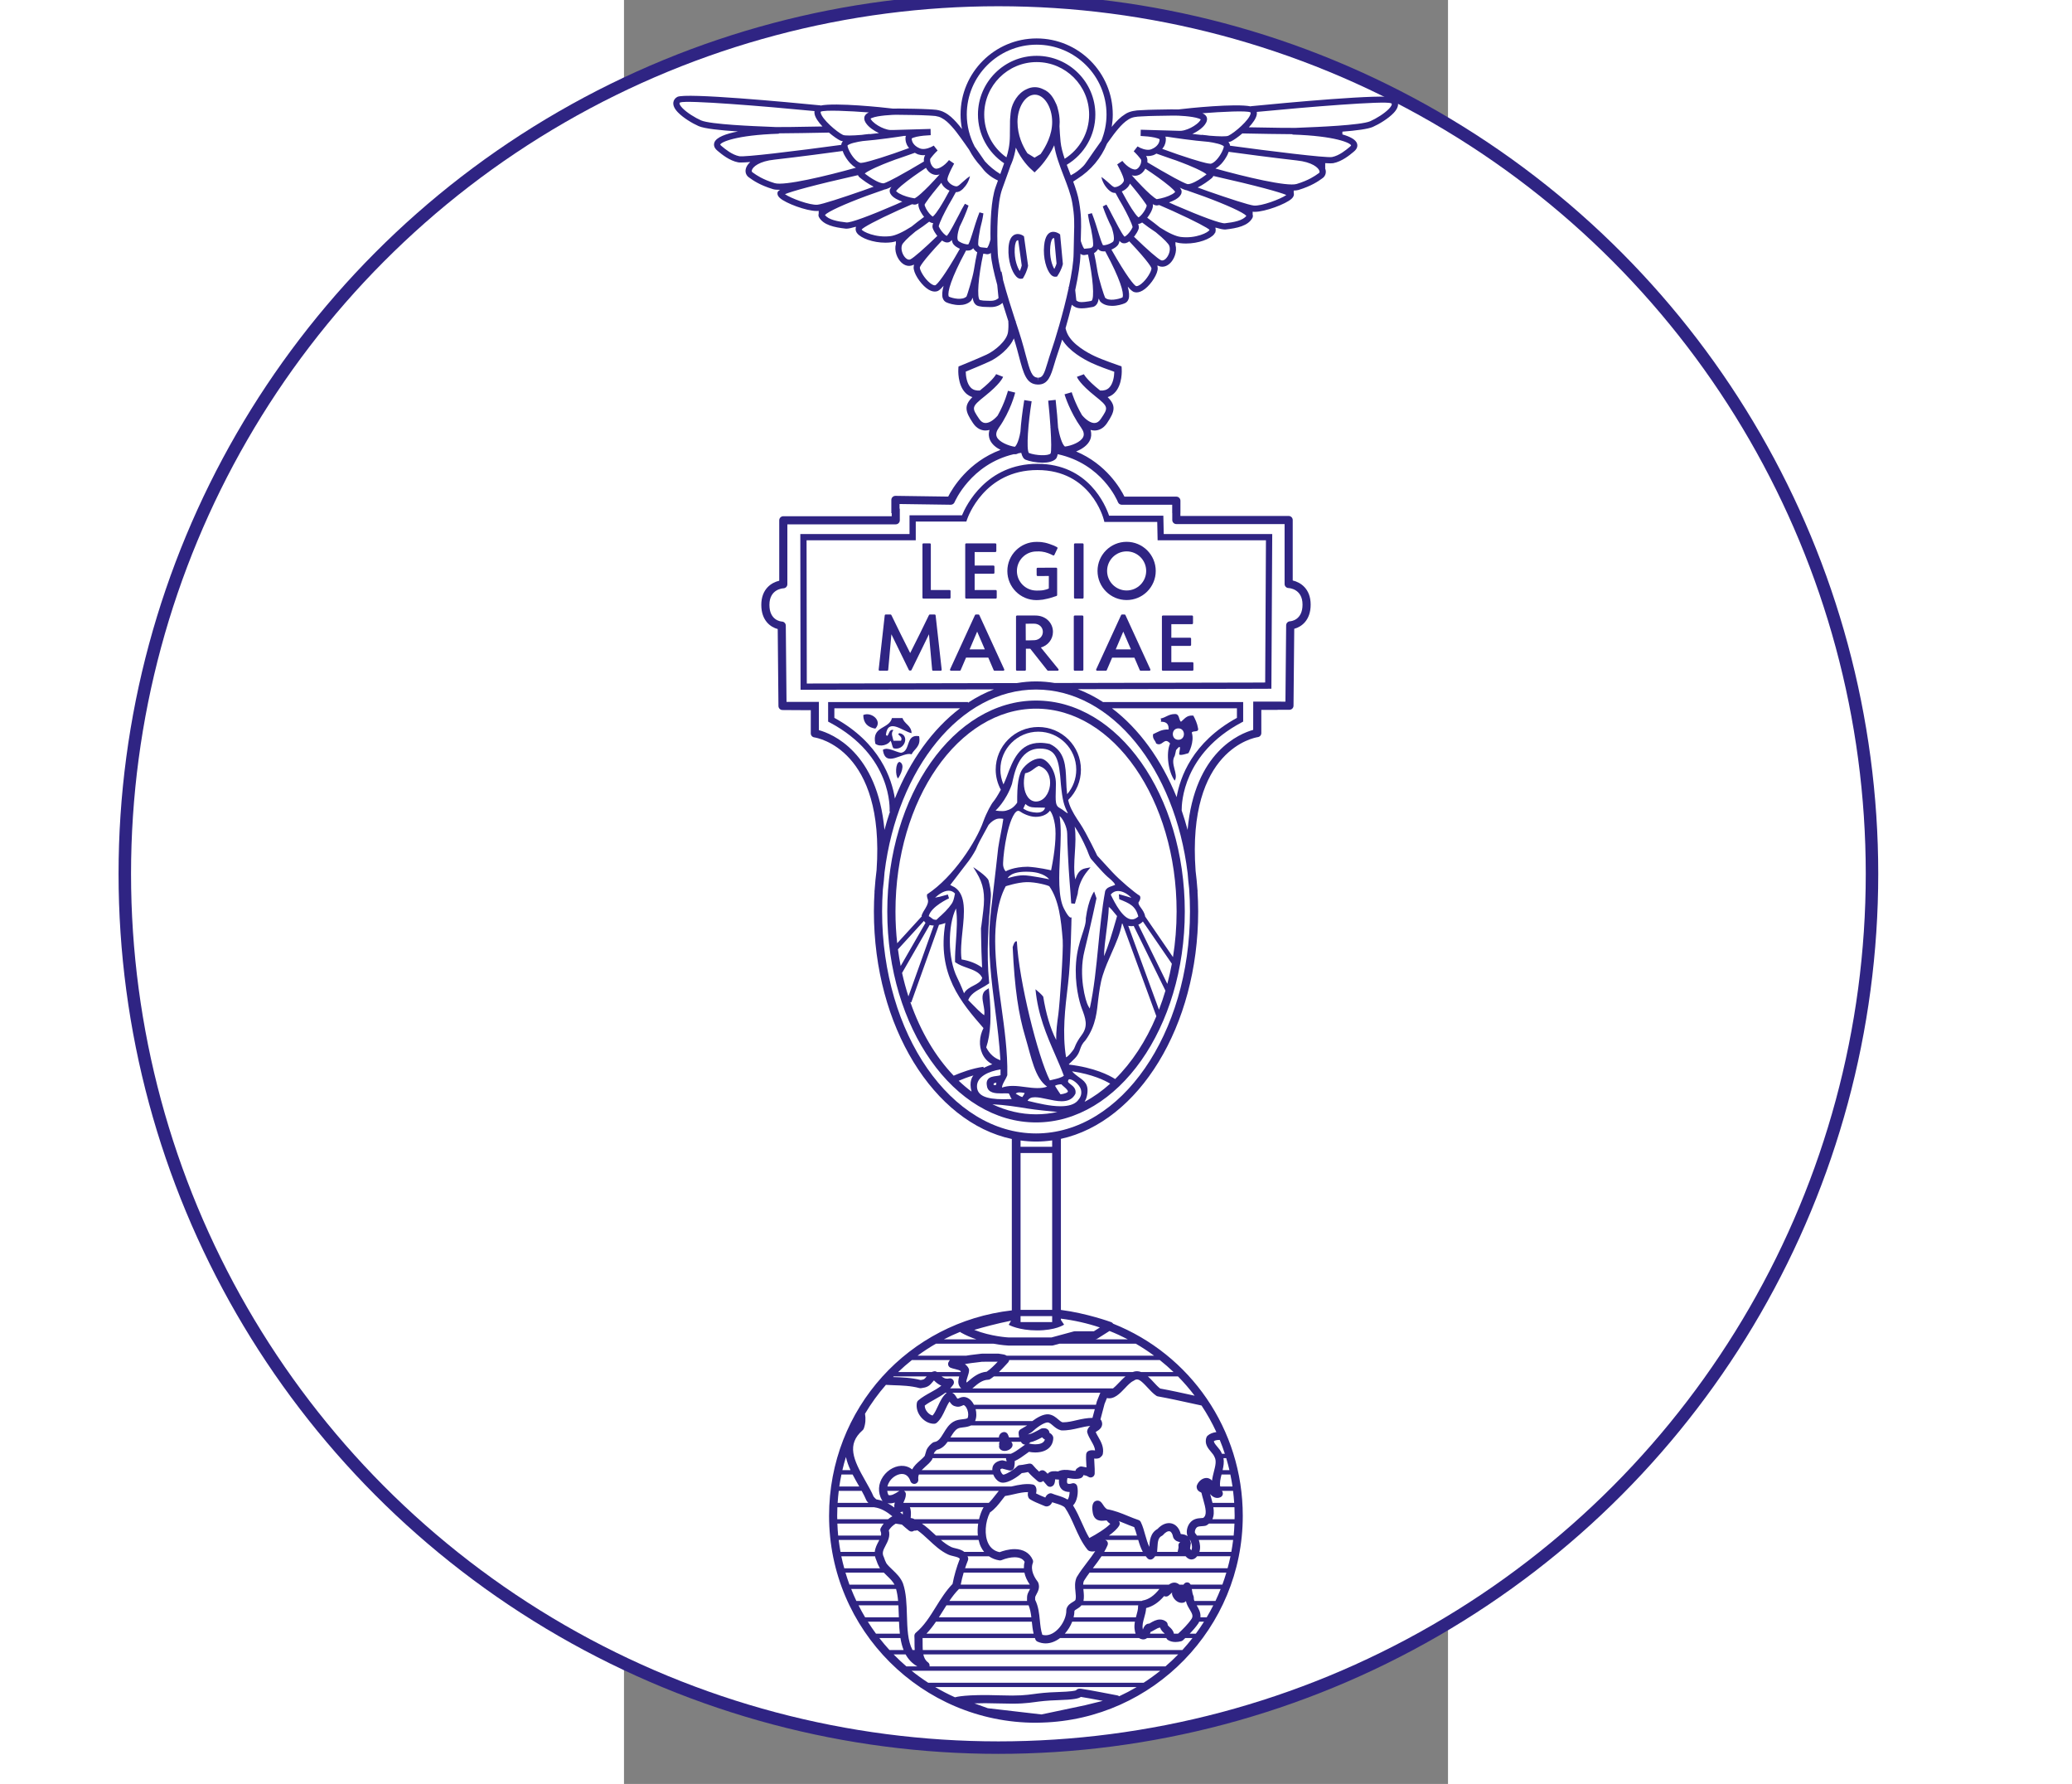 <?xml version="1.0" encoding="utf-8"?>
<!-- Generator: Adobe Illustrator 16.0.0, SVG Export Plug-In . SVG Version: 6.00 Build 0)  -->
<!DOCTYPE svg PUBLIC "-//W3C//DTD SVG 1.1//EN" "http://www.w3.org/Graphics/SVG/1.1/DTD/svg11.dtd">
<svg version="1.1" id="Ebene_1" xmlns="http://www.w3.org/2000/svg" xmlns:xlink="http://www.w3.org/1999/xlink" x="0px" y="0px"
	 width="332.051px" height="285.82px" viewBox="0 0 132.051 285.82" enable-background="new 0 0 132.051 285.82"
	 xml:space="preserve">
<rect x="0" y="0" width="132.051" height="285.82" fill="#808080" stroke="none"/>
<g>
  <circle r="140" fill="white" cx="60" cy="140" stroke="#2F2483" stroke-width="2" />
	<path fill="#2F2483" d="M69.087,44.34l0.305-0.025l0.131-0.201c0.615-0.937,0.785-1.718,0.793-1.751l0.016-0.074l-0.441-4.728
		l-0.184-0.133c-0.15-0.107-2.07-1.245-2.38,1.907c-0.2,2.036,0.391,3.906,1.05,4.633C68.599,44.215,68.839,44.34,69.087,44.34z
		 M68.321,39.433c0.076-0.779,0.285-1.282,0.531-1.282c0.029,0,0.061,0.005,0.09,0.012l0.377,4.057
		c-0.037,0.134-0.14,0.461-0.355,0.875C68.623,42.539,68.147,41.201,68.321,39.433z"/>
	<path fill="#2F2483" d="M63.574,44.668l0.336-0.04l0.123-0.208c0.568-0.963,0.703-1.751,0.708-1.785l0.013-0.075l-0.656-4.702
		l-0.19-0.125c-0.062-0.04-0.388-0.24-0.807-0.24c-0.51,0-1.381,0.292-1.484,2.253c-0.105,2.024,0.539,3.82,1.23,4.549
		C63.081,44.542,63.326,44.668,63.574,44.668z M62.615,39.799c0.041-0.792,0.231-1.305,0.485-1.305c0.026,0,0.052,0.003,0.077,0.008
		l0.563,4.036c-0.031,0.136-0.119,0.468-0.315,0.891C63.06,42.891,62.522,41.577,62.615,39.799z"/>
	<path fill="#2F2483" d="M123.401,15.659c-1.284-0.705-17.887,0.861-22.945,1.358l0.002,0.032c-2.42-0.51-10.078,0.292-11.543,0.477
		l-0.002-0.028l0.001,0.028c-0.022,0.003-0.033,0.004-0.054,0.007c-0.418-0.015-0.838-0.017-1.24-0.006l-2.396,0.04
		c-0.804,0.025-1.619,0.028-2.406,0.091c-0.734,0.017-1.765,0.127-2.502,0.631c-0.758,0.473-1.346,1.075-1.881,1.708
		c-0.096,0.11-0.182,0.227-0.273,0.339c0.105-0.648,0.166-1.31,0.166-1.983c0-6.725-5.471-12.195-12.196-12.195
		s-12.196,5.471-12.196,12.195c0,0.792,0.081,1.57,0.227,2.328c-0.277-0.363-0.563-0.722-0.885-1.076
		c-0.55-0.604-1.148-1.204-1.951-1.61c-0.39-0.214-0.838-0.327-1.268-0.398c-0.454-0.053-0.8-0.057-1.206-0.088
		c-0.78-0.055-1.588-0.052-2.38-0.081l-2.364-0.035c-0.322-0.001-0.681-0.006-1.027,0.009c-0.021-0.002-0.031-0.004-0.055-0.007
		l0.001-0.028l-0.001,0.028c-1.465-0.187-9.122-0.988-11.544-0.479l0.003-0.031c-5.058-0.497-21.661-2.062-22.946-1.357
		c-0.352,0.194-0.576,0.498-0.63,0.854c-0.075,0.488,0.162,1.024,0.704,1.594c0.861,0.903,2.334,1.789,3.338,2.229
		c0.935,0.41,3.44,0.674,6.301,0.858c-1.889,0.362-3.487,0.922-3.778,1.79c-0.088,0.262-0.14,0.779,0.502,1.299l0.131,0.108
		c0.53,0.443,1.773,1.48,3.177,1.75c0.096,0.019,0.249,0.027,0.45,0.027c0.357,0,0.87-0.027,1.494-0.076
		c-0.404,0.366-0.636,0.754-0.717,1.106c-0.13,0.568,0.09,1.105,0.575,1.404c0.025,0.016,0.062,0.043,0.113,0.08
		c0.421,0.303,1.541,1.109,3.655,1.75c0.254,0.077,0.602,0.112,1.021,0.112c0.044,0,0.098-0.005,0.144-0.006
		c-0.425,0.248-0.429,0.416-0.431,0.583c-0.003,0.25,0.12,0.487,0.378,0.724c0.931,0.854,4.26,2.092,5.893,2.092
		c0.091,0,0.177-0.004,0.257-0.012c0.022-0.002,0.057-0.01,0.081-0.013v0.455c-0.055,0.19-0.048,0.382,0.043,0.55
		c0.696,1.277,2.469,1.643,4.28,1.848c0.037,0.004,0.077,0.006,0.121,0.006c0.33,0,0.863-0.12,1.518-0.314v0.102
		c-0.066,0.205-0.103,0.551,0.205,0.949c0.613,0.793,2.543,1.506,4.519,1.506c0.324,0,0.65-0.019,0.971-0.061
		c0.227-0.029,0.468-0.088,0.715-0.162v0.426c-0.303,1.095,0.208,2.371,0.921,3.014c0.371,0.333,0.784,0.505,1.192,0.505
		c0.218,0,0.435-0.049,0.643-0.148c0.035-0.017,0.083-0.048,0.123-0.07v0.191c-0.023,0.084-0.029,0.147-0.033,0.196
		c-0.068,0.944,1.026,2.583,2.013,3.364c0.564,0.446,1.026,0.578,1.375,0.578c0.148,0,0.276-0.024,0.383-0.057
		c0.138-0.044,0.412-0.137,1.025-0.868c-0.234,0.878-0.28,1.543-0.13,1.982c0.108,0.32,0.316,0.555,0.601,0.681
		c0.392,0.173,1.203,0.421,2.04,0.421c0.682,0,1.382-0.166,1.885-0.673c0.065-0.064,0.154-0.249,0.255-0.506
		c0.061,0.355,0.152,0.657,0.292,0.871c0.216,0.333,0.491,0.447,0.774,0.501c0.532,0.104,0.562,0.104,1.313,0.12l0.478,0.011
		c0.027,0,0.054,0.001,0.08,0.001c0.937,0,1.537-0.377,1.862-0.67c0.33,1.072,0.656,2.09,0.941,2.964l-0.015,0.001
		c0.04,0.625,0.023,1.204-0.05,1.724c-0.194,1.397-2.118,2.986-3.432,3.596c-1.367,0.634-4.127,1.753-4.154,1.765l-0.346,0.14
		l-0.027,0.372c-0.007,0.105-0.172,2.594,1.198,3.908c0.305,0.292,0.66,0.495,1.054,0.624c-1.341,1.352-1.198,2.245,0.109,4.182
		c0.611,0.904,1.35,1.132,1.862,1.164c0.047,0.003,0.095,0.004,0.143,0.004c0.207,0,0.417-0.038,0.629-0.092
		c-0.194,0.655-0.1,1.19,0.059,1.566c0.319,0.756,1.006,1.277,1.709,1.633c-5.193,1.931-7.713,6.145-8.391,7.483l-8.441-0.119
		c-0.004,0-0.007,0-0.01,0c-0.173,0-0.34,0.067-0.462,0.187c-0.126,0.122-0.197,0.289-0.197,0.463v2.125c0.02,0,0.041,0,0.061,0
		v0.489H32.152h-2.354h-4.27c-0.359,0-0.65,0.291-0.65,0.65v9.686c-1.237,0.284-2.875,1.311-2.875,3.868
		c0,2.527,1.488,3.568,2.631,3.872l0.117,12.331c0.004,0.356,0.294,0.644,0.65,0.644l1.396,0.005c0,0.003,0,0.005,0,0.008
		l3.138,0.011l-0.003,3.714c0,0.325,0.239,0.599,0.561,0.644c0.486,0.072,11.326,1.912,9.984,21.261
		c-0.135,1.052-0.242,2.117-0.313,3.198c-0.011,0.086-0.018,0.167-0.029,0.254l0.015,0.002c-0.063,1.049-0.103,2.108-0.103,3.18
		c0,18.456,9.609,33.785,22.103,36.451v27.458c-8.283,0.956-15.533,4.854-20.747,10.61c-0.004-0.001-0.009-0.001-0.014-0.001
		l-0.001,0.018c-5.325,5.889-8.525,13.708-8.525,22.293c0,18.278,14.871,33.148,33.149,33.148c0.295,0,0.586-0.015,0.879-0.022
		c0.014,0.001,0.028,0.003,0.043,0.003c0.016,0,0.03-0.004,0.045-0.005c17.832-0.516,32.182-15.17,32.182-33.124
		c0-13.923-8.467-25.886-20.77-30.785c-0.076-0.109-0.176-0.2-0.305-0.247c-0.168-0.062-3.982-1.438-8.07-1.96v-27.408
		c12.441-2.729,21.998-18.025,21.998-36.429c0-1.085-0.041-2.157-0.105-3.22l0.02-0.003c-0.015-0.116-0.023-0.225-0.038-0.34
		c-0.067-0.995-0.168-1.976-0.29-2.946c-1.414-19.504,9.484-21.356,9.971-21.428c0.322-0.045,0.561-0.319,0.561-0.644l-0.002-3.714
		l2.668-0.009c0-0.003,0-0.006,0-0.009l1.844-0.006c0.357,0,0.646-0.287,0.65-0.644l0.117-12.331
		c1.143-0.303,2.631-1.344,2.631-3.872c0-2.557-1.637-3.584-2.875-3.868v-9.686c0-0.359-0.291-0.65-0.65-0.65h-2.717h-2.375H89.165
		v-0.447c0.002,0,0.004,0,0.006,0v-2c0-0.359-0.295-0.65-0.658-0.65h-8.316c-0.631-1.283-2.905-5.207-7.74-7.238
		c0.928-0.373,1.869-0.979,2.25-1.883c0.158-0.375,0.254-0.91,0.061-1.564c0.213,0.055,0.424,0.089,0.631,0.089
		c0.035,0,0.07-0.001,0.105-0.002c0.521-0.024,1.274-0.247,1.895-1.166c1.31-1.938,1.453-2.83,0.11-4.182
		c0.395-0.13,0.75-0.332,1.055-0.625c1.371-1.314,1.205-3.802,1.198-3.908l-0.029-0.396l-0.377-0.128
		c-0.025-0.009-2.579-0.876-3.93-1.509c-1.061-0.497-3.613-1.851-4.41-3.686c-0.106-0.241-0.188-0.508-0.256-0.785
		c0.335-1.167,0.683-2.455,1.008-3.767c0.129,0.135,0.318,0.276,0.602,0.407c0.269,0.125,0.605,0.173,0.98,0.173
		c0.533,0,1.146-0.099,1.756-0.217c0.192-0.037,0.468-0.151,0.684-0.484c0.139-0.214,0.23-0.515,0.291-0.87
		c0.102,0.256,0.189,0.438,0.253,0.501c0.505,0.509,1.206,0.675,1.89,0.675c0.836,0,1.646-0.249,2.038-0.421
		c0.284-0.125,0.492-0.361,0.601-0.681c0.148-0.439,0.104-1.104-0.131-1.981c0.613,0.73,0.888,0.823,1.025,0.867
		c0.107,0.034,0.234,0.058,0.383,0.058c0.35,0,0.811-0.132,1.375-0.578c0.988-0.781,2.082-2.421,2.013-3.365
		c-0.003-0.049-0.01-0.111-0.032-0.195v-0.191c0.039,0.023,0.088,0.055,0.123,0.071c0.207,0.099,0.424,0.148,0.642,0.148
		c0.408,0,0.821-0.171,1.192-0.505c0.714-0.643,1.225-1.918,0.922-3.014v-0.425c0.248,0.074,0.489,0.133,0.717,0.162
		c0.32,0.041,0.646,0.06,0.97,0.06c1.976,0,3.905-0.713,4.519-1.506c0.068-0.089,0.109-0.173,0.146-0.256h0.059v-0.158
		c0.061-0.22,0.041-0.403,0-0.533v-0.104c0.653,0.194,1.186,0.313,1.516,0.313c0.044,0,0.085-0.002,0.122-0.006
		c1.812-0.204,3.585-0.569,4.281-1.847c0.092-0.169,0.099-0.363,0.042-0.553v-0.451c0.025,0.003,0.061,0.011,0.082,0.013
		c0.08,0.008,0.166,0.012,0.258,0.012c1.633,0,4.961-1.238,5.893-2.092c0.258-0.237,0.381-0.474,0.377-0.724
		c0-0.068-0.002-0.136-0.031-0.21v-0.379c0.299-0.012,0.566-0.04,0.765-0.1c2.115-0.641,3.235-1.446,3.657-1.75
		c0.051-0.037,0.088-0.064,0.113-0.08c0.484-0.298,0.705-0.836,0.574-1.404c-0.012-0.053-0.041-0.11-0.061-0.165v-0.896
		c0.33,0.02,0.615,0.031,0.837,0.031c0.201,0,0.354-0.009,0.449-0.027c1.403-0.27,2.646-1.306,3.177-1.749l0.133-0.11
		c0.643-0.519,0.59-1.036,0.502-1.298c-0.213-0.634-1.129-1.103-2.344-1.452v-0.441c2.238-0.176,4.093-0.416,4.867-0.755
		c1.005-0.441,2.479-1.328,3.337-2.23c0.542-0.569,0.78-1.105,0.704-1.594C123.978,16.158,123.755,15.854,123.401,15.659z
		 M100.396,18.004c0.014,0.015,0.049,0.053,0.021,0.196c-0.194,1.02-2.568,3.076-3.566,3.546c-0.311,0.146-1.472,0.123-3.034-0.006
		c-0.165-0.023-0.319-0.044-0.456-0.062c-0.502-0.053-0.788-0.083-0.788-0.083l-0.003,0.029c-0.478-0.049-0.977-0.105-1.49-0.167
		c0.457-0.21,0.889-0.467,1.295-0.779c0.34-0.279,0.678-0.567,0.93-1.061c0.031-0.062,0.059-0.131,0.081-0.206
		c0.022-0.059,0.051-0.224,0.05-0.256c0.008-0.006,0.008-0.235-0.031-0.334c-0.043-0.12-0.104-0.226-0.168-0.297
		c-0.197-0.217-0.373-0.308-0.541-0.38C95.817,17.905,99.825,17.694,100.396,18.004z M90.409,29.505l-0.013,0
		c-0.024-0.008-0.05-0.017-0.073-0.025l-0.008,0.022c-0.051-0.008-0.041-0.017-0.068-0.019c-0.083-0.027-0.178-0.063-0.275-0.104
		c-0.193-0.083-0.393-0.174-0.592-0.271c-0.397-0.194-0.795-0.404-1.191-0.618c-1.455-0.791-2.896-1.634-4.324-2.488
		c0.004-0.03,0.016-0.055,0.017-0.085c0.016-0.205,0.005-0.454-0.114-0.75l-0.056-0.112c-0.019-0.032-0.032-0.053-0.042-0.069
		c0.217,0.022,0.443,0.025,0.684-0.01c0.141-0.022,0.276-0.051,0.355-0.08c0.062-0.022,0.061-0.012,0.178-0.06l0.155-0.07
		c0.099-0.04,0.188-0.104,0.282-0.156c0.367,0.128,1.272,0.446,2.489,0.872c0.196,0.067,0.423,0.142,0.634,0.213
		c0.656,0.245,1.312,0.49,1.957,0.753c0.828,0.343,1.661,0.7,2.41,1.123c0.186,0.106,0.365,0.218,0.512,0.332
		c0.014,0.01,0.018,0.018,0.029,0.027l-0.209,0.164c-0.176,0.131-0.354,0.26-0.534,0.382c-0.36,0.245-0.733,0.474-1.112,0.663
		C91.128,29.325,90.718,29.486,90.409,29.505z M85.384,31.91l-0.004,0.001c-0.021-0.007-0.062-0.028-0.102-0.047
		c-0.098-0.058-0.205-0.129-0.312-0.21c-0.215-0.162-0.432-0.344-0.645-0.535c-0.425-0.382-0.84-0.789-1.248-1.204
		c-0.584-0.594-1.145-1.216-1.706-1.835c0.071,0.019,0.13,0.03,0.194,0.045l0.062,0.013c0.088,0.013,0.075,0.007,0.118,0.012
		l0.182,0.007c0.242-0.004,0.484-0.068,0.693-0.173c0.207-0.108,0.391-0.245,0.533-0.401c0.164-0.173,0.291-0.363,0.398-0.562
		c1.354,0.897,2.699,1.829,3.922,2.848c0.173,0.146,0.34,0.296,0.494,0.448c0.15,0.144,0.289,0.301,0.371,0.424
		c-0.002,0.002-0.006,0.012-0.008,0.012c-0.018,0.009-0.008,0.008-0.033,0.035c-0.094,0.11-0.262,0.226-0.434,0.328
		C87.144,31.519,86.233,31.78,85.384,31.91z M82.39,34.861L82.39,34.861C82.39,34.862,82.388,34.861,82.39,34.861z M82.449,34.832
		c-0.156-0.123-0.36-0.366-0.532-0.595c-0.189-0.253-0.373-0.522-0.551-0.796c-0.271-0.424-0.529-0.866-0.785-1.308
		c-0.266-0.487-0.529-0.978-0.807-1.46c0.158-0.074,0.314-0.152,0.459-0.248c0.184-0.129,0.36-0.27,0.516-0.453
		c0.133-0.163,0.245-0.314,0.338-0.555c0.459,0.559,0.926,1.113,1.371,1.68c0.406,0.521,0.82,1.053,1.164,1.576l0.111,0.185
		c0.016,0.026,0.023,0.045,0.029,0.057c0.003,0.067-0.01,0.068-0.006,0.085c-0.018,0.056-0.025,0.11-0.053,0.175
		c-0.09,0.252-0.238,0.524-0.406,0.773c-0.168,0.25-0.363,0.488-0.568,0.676C82.634,34.712,82.534,34.786,82.449,34.832z
		 M92.42,25.9c-0.526-0.145-1.046-0.306-1.548-0.461c-0.781-0.258-1.502-0.495-2.17-0.716c-0.812-0.302-1.629-0.593-2.447-0.874
		c0.123-0.15,0.238-0.307,0.332-0.482c0.1-0.224,0.189-0.457,0.225-0.752c0.029-0.16,0.009-0.215,0.016-0.327v-0.074
		c-0.004-0.125-0.02-0.149-0.037-0.227c-0.012-0.036-0.034-0.055-0.05-0.088l0.385,0.011l-0.001,0.009
		c0.896,0.14,3.994,0.607,6.568,0.813c0.423,0.061,0.933,0.147,1.486,0.294c0.35,0.087,0.83,0.277,0.946,0.412
		c-0.002,0.035-0.007,0.135-0.05,0.274c-0.057,0.2-0.15,0.419-0.257,0.634c-0.218,0.431-0.503,0.864-0.838,1.232
		c-0.32,0.361-0.767,0.681-1.032,0.651C93.493,26.198,92.944,26.04,92.42,25.9z M79.203,20.636c0.485-0.579,1.034-1.123,1.628-1.491
		c0.61-0.393,1.227-0.458,2.068-0.492c0.798-0.063,1.574-0.063,2.358-0.088l2.372-0.039c0.803-0.02,1.541,0.003,2.332,0.08
		c0.763,0.075,1.564,0.17,2.207,0.399c0.1,0.034,0.2,0.088,0.255,0.124c-0.005,0.018-0.013,0.037-0.023,0.059
		c-0.106,0.222-0.37,0.488-0.646,0.703c-0.564,0.438-1.25,0.789-1.935,0.971c-0.171,0.044-0.342,0.077-0.507,0.093
		c-0.151,0.019-0.33,0.007-0.541,0.001l-1.192-0.034l-4.753-0.137c-0.002,0-0.004,0-0.006,0l0,0h-0.009l-0.022,1
		c0.756,0.033,1.545,0.103,2.265,0.256c0.179,0.039,0.353,0.085,0.507,0.141c0.125,0.04,0.228,0.103,0.266,0.132
		c-0.002,0.085,0.009,0.203-0.014,0.233c-0.016,0.099-0.063,0.239-0.123,0.377c-0.074,0.131-0.152,0.26-0.262,0.375
		c-0.102,0.116-0.225,0.222-0.357,0.313c-0.135,0.092-0.275,0.177-0.434,0.239l-0.115,0.053c0.029-0.002-0.072,0.024-0.104,0.035
		c-0.107,0.038-0.168,0.041-0.223,0.049c-0.276,0.044-0.625-0.008-0.951-0.102c-0.324-0.098-0.676-0.256-0.947-0.426l-0.613,0.786
		c0.224,0.213,0.455,0.448,0.661,0.684c0.112,0.116,0.209,0.236,0.297,0.357l0.139,0.181c0.007,0.006,0.046,0.063,0.05,0.064
		l0.045,0.089c-0.012,0.018,0.021,0.107,0.007,0.235c-0.005,0.117-0.034,0.245-0.071,0.37c-0.081,0.25-0.217,0.491-0.383,0.663
		c-0.168,0.172-0.348,0.273-0.527,0.268l-0.069-0.004c0.001,0.002-0.052-0.005-0.006,0.005l-0.062-0.013
		c-0.076-0.018-0.179-0.033-0.217-0.053c-0.097-0.03-0.236-0.085-0.357-0.151c-0.248-0.13-0.488-0.307-0.715-0.507
		c-0.221-0.197-0.444-0.437-0.612-0.654l-0.826,0.562v0c0.338,0.622,0.673,1.282,0.917,1.91c0.059,0.156,0.109,0.312,0.137,0.448
		c0.031,0.156,0.031,0.203-0.002,0.324c-0.002,0.021-0.076,0.174-0.158,0.262c-0.079,0.106-0.188,0.208-0.303,0.3
		c-0.234,0.184-0.523,0.323-0.779,0.378c-0.115,0.03-0.262,0.014-0.281,0.018c-0.098-0.04-0.166-0.077-0.197-0.099
		c-0.045-0.024-0.121-0.083-0.182-0.128c-0.516-0.423-1.023-0.965-1.689-1.405c0.167,0.79,0.547,1.457,1.127,2.042
		c0.082,0.074,0.146,0.139,0.255,0.219c0.118,0.088,0.212,0.142,0.284,0.181c0.232,0.104,0.42,0.128,0.6,0.128
		c0.369,0.694,0.756,1.38,1.158,2.058c0.186,0.344,0.375,0.686,0.553,1.032c0.305,0.594,0.604,1.197,0.842,1.792
		c0.059,0.147,0.113,0.296,0.15,0.43c0.02,0.066,0.031,0.125,0.037,0.166l-0.004,0.01c-0.098,0.239-0.273,0.512-0.453,0.752
		c-0.186,0.241-0.396,0.466-0.607,0.631c-0.088,0.064-0.173,0.112-0.234,0.136c-0.154-0.17-0.334-0.444-0.49-0.704
		c-0.168-0.279-0.33-0.569-0.486-0.862c-0.334-0.623-0.664-1.253-0.999-1.884c-0.282-0.579-0.587-1.144-0.923-1.696v-0.001
		l-0.584,0.292c0.396,1.165,0.883,2.287,1.434,3.39c0.178,0.555,0.334,1.129,0.352,1.649c0.013,0.259-0.043,0.497-0.115,0.582
		c-0.083,0.098-0.34,0.256-0.576,0.359c-0.245,0.102-0.508,0.19-0.746,0.223c-0.119,0.02-0.232,0.02-0.299,0.006
		c-0.067-0.014-0.05-0.018-0.029-0.011c-0.107-0.19-0.221-0.493-0.318-0.765l-0.283-0.859c-0.357-1.161-0.711-2.336-1.162-3.482
		c-0.002-0.004-0.002-0.008-0.004-0.011v0l-0.634,0.171c0.114,0.821,0.3,1.623,0.513,2.419c0.137,0.771,0.299,1.556,0.324,2.285
		c0.008,0.17-0.008,0.362-0.03,0.423l-0.001,0.001l-0.096,0.119c-0.078,0.108-0.086,0.06-0.119,0.11
		c-0.08,0.042-0.185,0.076-0.363,0.094l-0.619,0.062l-0.166,0.025l-0.023,0.003c-0.056-0.058-0.145-0.187-0.213-0.331
		c-0.139-0.281-0.252-0.608-0.355-0.938c0.008-0.305,0.016-0.596,0.023-0.861c0.059-2.091,0.09-3.141-0.29-5.401
		c-0.174-1.036-0.537-2.138-0.945-3.24c0.235-0.145,0.467-0.299,0.694-0.456c2.156-1.365,3.791-3.332,4.733-5.629
		c0.122-0.167,0.239-0.339,0.362-0.504C78.233,21.861,78.692,21.227,79.203,20.636z M80.146,37.948h-0.002l0.004-0.003l0.002,0.002
		v0C80.147,37.948,80.146,37.948,80.146,37.948z M80.144,37.948h0.002C80.146,37.948,80.144,37.948,80.144,37.948L80.144,37.948z
		 M73.712,39.873l-0.021,0.001l-0.038,0.002c0.019-0.005,0.038-0.006,0.058-0.005c0.004,0,0.002,0,0.006,0.001L73.712,39.873z
		 M73.667,39.88l-0.002,0l0,0C73.665,39.88,73.666,39.88,73.667,39.88z M69.533,17.477c-0.06-0.266-0.13-0.516-0.233-0.74
		c-0.395-0.862-0.91-1.962-2.16-2.457c-0.408-0.199-0.846-0.312-1.302-0.312c-0.47,0-0.919,0.12-1.338,0.33
		c-1.384,0.618-2.26,2.173-2.473,3.362c-0.054,0.303-0.091,0.655-0.119,1.024c-0.03,0.278-0.051,0.56-0.051,0.85
		c0,0.022,0.003,0.042,0.003,0.064c-0.021,0.652-0.021,1.29-0.021,1.771v0.385c-0.007,1.516-0.305,2.71-0.554,3.458
		c-2.213-1.565-3.559-4.108-3.559-6.858c0-4.636,3.771-8.407,8.406-8.407s8.407,3.771,8.407,8.407c0,2.904-1.492,5.551-3.918,7.087
		c-0.318-0.947-0.574-1.875-0.658-2.731c-0.094-0.951-0.141-1.751-0.176-2.47c0.021-0.234,0.032-0.471,0.031-0.71
		C69.817,18.803,69.714,18.112,69.533,17.477z M66.764,24.687l-0.972,0.575l-1.14-0.7c-0.758-1.141-1.582-2.873-1.595-5.031
		c0-2.364,1.273-4.362,2.781-4.362s2.78,1.997,2.78,4.362C68.626,21.609,67.614,23.477,66.764,24.687z M66.131,7.157
		c6.173,0,11.196,5.022,11.196,11.195c0,1.483-0.304,2.904-0.836,4.218c-0.779,1.077-1.533,2.163-2.281,3.25
		c-0.237,0.35-0.419,0.611-0.681,0.867c-0.255,0.257-0.545,0.498-0.848,0.727c-0.003,0.002-0.005,0.004-0.009,0.007
		c-0.138,0.104-0.287,0.199-0.43,0.3c-0.205,0.133-0.426,0.25-0.642,0.371c-0.046-0.117-0.09-0.236-0.136-0.353
		c-0.172-0.443-0.344-0.89-0.509-1.336c2.831-1.698,4.581-4.723,4.581-8.051c0-5.187-4.22-9.407-9.407-9.407
		c-5.187,0-9.406,4.22-9.406,9.407c0,3.161,1.594,6.07,4.192,7.808c-0.074,0.21-0.282,0.802-0.612,1.724
		c-0.929-0.567-1.754-1.25-2.465-2.034c-0.115-0.164-0.23-0.333-0.35-0.508c-0.426-0.628-0.859-1.254-1.3-1.877
		c-0.797-1.553-1.255-3.289-1.255-5.112C54.935,12.179,59.958,7.157,66.131,7.157z M46.445,18.427
		c0.776,0.028,1.54,0.022,2.326,0.078c0.376,0.027,0.817,0.043,1.141,0.081c0.341,0.06,0.669,0.137,0.967,0.304
		c0.607,0.301,1.15,0.826,1.649,1.378c0.502,0.549,0.981,1.193,1.43,1.815c0.461,0.621,0.899,1.269,1.348,1.904
		c0.504,0.97,1.139,1.869,1.889,2.673c0.301,0.41,0.636,0.818,1.035,1.162c0.496,0.452,1.098,0.823,1.7,1.104
		c-0.11,0.306-0.227,0.628-0.355,0.979c-0.773,2.117-0.877,5.867-0.843,8.462c-0.074,0.267-0.143,0.538-0.238,0.783
		c-0.069,0.178-0.148,0.349-0.231,0.479c-0.03,0.043-0.06,0.081-0.081,0.103l-0.071-0.011l-0.171-0.026l-0.333-0.033
		c-0.207-0.017-0.402-0.034-0.501-0.069c-0.044-0.025-0.101-0.039-0.124-0.069c-0.018-0.018-0.029-0.01-0.059-0.042l-0.099-0.123
		l-0.034-0.043c-0.002-0.008-0.006-0.021-0.008-0.032c-0.011-0.058-0.021-0.141-0.021-0.231c-0.004-0.746,0.179-1.591,0.318-2.401
		c0.002-0.014,0.006-0.027,0.008-0.042c0.212-0.796,0.398-1.598,0.512-2.419l-0.634-0.171v0c-0.001,0.003-0.002,0.007-0.003,0.011
		c-0.452,1.146-0.805,2.322-1.162,3.482l-0.284,0.859c-0.098,0.272-0.211,0.575-0.318,0.765c0.02-0.005,0.039-0.003-0.029,0.012
		c-0.065,0.014-0.18,0.014-0.298-0.006c-0.238-0.033-0.501-0.121-0.746-0.223c-0.237-0.103-0.494-0.261-0.577-0.359
		c-0.072-0.085-0.128-0.322-0.116-0.582c0.018-0.521,0.175-1.095,0.353-1.649c0.551-1.103,1.038-2.225,1.434-3.389l-0.583-0.292
		l0,0.001c-0.336,0.553-0.642,1.118-0.924,1.697c-0.334,0.63-0.664,1.261-0.998,1.883c-0.158,0.293-0.319,0.583-0.487,0.861
		c-0.156,0.26-0.336,0.534-0.49,0.705c-0.062-0.024-0.147-0.072-0.235-0.136c-0.211-0.165-0.421-0.391-0.606-0.632
		c-0.18-0.24-0.356-0.513-0.454-0.751l-0.004-0.009c0.006-0.042,0.018-0.1,0.038-0.167c0.038-0.134,0.091-0.282,0.15-0.43
		c0.239-0.595,0.538-1.198,0.842-1.792c0.177-0.344,0.366-0.685,0.55-1.027c0.403-0.68,0.792-1.366,1.161-2.062
		c0.18,0,0.366-0.025,0.598-0.128c0.072-0.039,0.166-0.092,0.284-0.181c0.108-0.08,0.173-0.144,0.255-0.219
		c0.581-0.584,0.961-1.252,1.127-2.042c-0.666,0.439-1.173,0.982-1.689,1.404c-0.06,0.045-0.136,0.104-0.181,0.128
		c-0.032,0.022-0.1,0.059-0.197,0.099c-0.022-0.002-0.167,0.013-0.282-0.017c-0.256-0.055-0.545-0.195-0.778-0.379
		c-0.115-0.093-0.224-0.194-0.303-0.3c-0.082-0.088-0.157-0.24-0.159-0.262c-0.033-0.122-0.033-0.167,0-0.324
		c0.027-0.136,0.078-0.292,0.136-0.448c0.244-0.627,0.58-1.288,0.917-1.91l0,0l-0.826-0.562c-0.168,0.218-0.392,0.457-0.613,0.654
		c-0.226,0.2-0.467,0.376-0.715,0.507c-0.12,0.066-0.261,0.122-0.356,0.151c-0.039,0.02-0.14,0.036-0.217,0.053l-0.061,0.013
		c0.045-0.01-0.008-0.003-0.007-0.005l-0.069,0.004c-0.179,0.005-0.36-0.095-0.528-0.267c-0.166-0.172-0.301-0.413-0.382-0.663
		c-0.038-0.125-0.066-0.253-0.072-0.37c-0.015-0.128,0.019-0.219,0.007-0.235l0.045-0.089c0.003-0.001,0.043-0.058,0.05-0.065
		l0.139-0.181c0.088-0.122,0.185-0.241,0.296-0.358c0.207-0.236,0.437-0.47,0.661-0.684l-0.614-0.785
		c-0.272,0.17-0.623,0.328-0.948,0.426c-0.326,0.094-0.674,0.146-0.951,0.101c-0.054-0.008-0.115-0.011-0.223-0.049l-0.071-0.021
		c0,0-0.006-0.002-0.011-0.003l-0.021-0.01l-0.114-0.053c-0.159-0.062-0.299-0.147-0.434-0.239
		c-0.133-0.091-0.255-0.198-0.358-0.313c-0.108-0.114-0.187-0.244-0.261-0.375c-0.06-0.138-0.107-0.278-0.123-0.378
		c-0.022-0.03-0.012-0.146-0.014-0.231c0.039-0.03,0.142-0.092,0.266-0.132c0.154-0.056,0.329-0.102,0.507-0.142
		c0.72-0.152,1.508-0.222,2.265-0.255l-0.023-1h-0.008l0,0c-0.002,0-0.004,0-0.005,0l-4.694,0.135l-1.177,0.034
		c-0.425,0.02-0.692,0.017-1.046-0.072c-0.675-0.167-1.356-0.502-1.927-0.925c-0.281-0.21-0.546-0.459-0.691-0.694
		c-0.034-0.039-0.05-0.093-0.062-0.133c0.034-0.025,0.083-0.059,0.143-0.079c0.588-0.247,1.396-0.347,2.142-0.428
		c0.381-0.038,0.766-0.066,1.15-0.086c0.384-0.026,0.739-0.015,1.147-0.013L46.445,18.427z M58.229,39.74L58.229,39.74
		c0.026-0.003,0.052-0.002,0.058,0.002L58.229,39.74z M58.276,39.748l-0.004,0l-0.002,0C58.272,39.747,58.274,39.747,58.276,39.748z
		 M51.796,37.816c0,0-0.001,0-0.002,0L51.796,37.816L51.796,37.816z M51.79,37.814L51.79,37.814l0.002-0.002l0.003,0.003
		c-0.001,0,0,0-0.002,0C51.792,37.815,51.791,37.815,51.79,37.814z M46.661,31.732c-0.039,0.019-0.079,0.04-0.101,0.047
		l-0.003-0.001c-0.85-0.13-1.76-0.391-2.477-0.795c-0.171-0.102-0.339-0.217-0.433-0.328c-0.025-0.026-0.016-0.025-0.034-0.034
		c-0.001-0.001-0.005-0.009-0.007-0.012c0.081-0.123,0.221-0.281,0.371-0.425c0.155-0.151,0.322-0.302,0.495-0.448
		c1.222-1.019,2.569-1.95,3.921-2.847c0.107,0.199,0.234,0.389,0.399,0.562c0.144,0.157,0.328,0.293,0.534,0.401
		c0.21,0.104,0.452,0.168,0.695,0.172l0.181-0.008c0.042-0.004,0.032,0.001,0.118-0.011l0.062-0.013
		c0.063-0.015,0.123-0.026,0.195-0.046c-0.563,0.62-1.124,1.243-1.708,1.837c-0.409,0.415-0.824,0.822-1.249,1.204
		c-0.212,0.191-0.429,0.374-0.645,0.535C46.866,31.603,46.759,31.674,46.661,31.732z M41.693,29.351
		c-0.026,0.002-0.018,0.011-0.069,0.019l-0.007-0.022c-0.024,0.008-0.049,0.017-0.074,0.025l-0.012,0
		c-0.309-0.019-0.719-0.18-1.091-0.365c-0.379-0.189-0.75-0.418-1.112-0.663c-0.181-0.123-0.358-0.251-0.534-0.382l-0.21-0.164
		c0.012-0.01,0.017-0.018,0.03-0.027c0.147-0.114,0.326-0.227,0.511-0.332c0.75-0.423,1.583-0.78,2.41-1.123
		c0.643-0.262,1.295-0.506,1.948-0.75c0.215-0.072,0.445-0.149,0.644-0.217c1.217-0.426,2.123-0.744,2.49-0.872
		c0.093,0.052,0.182,0.116,0.28,0.155l0.156,0.07l0.039,0.017l0.067,0.021l0.071,0.021c0.079,0.029,0.214,0.058,0.355,0.08
		c0.24,0.036,0.467,0.033,0.686,0.01c-0.011,0.017-0.024,0.038-0.043,0.071l-0.056,0.112c-0.12,0.299-0.129,0.545-0.114,0.751
		c0.002,0.03,0.013,0.055,0.016,0.084c-1.428,0.854-2.868,1.697-4.324,2.487c-0.396,0.213-0.794,0.424-1.192,0.618
		c-0.199,0.097-0.397,0.189-0.592,0.271C41.871,29.288,41.775,29.324,41.693,29.351z M36.761,22.895
		c0.553-0.147,1.062-0.234,1.484-0.294c2.577-0.206,5.676-0.674,6.572-0.814l-0.001-0.009l0.383-0.011
		c-0.015,0.032-0.037,0.051-0.049,0.086c-0.018,0.079-0.033,0.1-0.038,0.229l0,0.074c0.007,0.112-0.013,0.168,0.017,0.327
		c0.035,0.295,0.124,0.528,0.224,0.751c0.094,0.175,0.21,0.333,0.333,0.484c-0.819,0.281-1.636,0.572-2.449,0.874
		c-0.668,0.22-1.387,0.458-2.168,0.715c-0.501,0.156-1.021,0.317-1.547,0.461c-0.525,0.14-1.075,0.298-1.528,0.33
		c-0.267,0.031-0.712-0.288-1.033-0.65c-0.335-0.368-0.62-0.801-0.838-1.231c-0.106-0.215-0.2-0.434-0.256-0.634
		c-0.044-0.139-0.048-0.239-0.05-0.275C35.93,23.172,36.412,22.982,36.761,22.895z M49.209,34.492
		c-0.205-0.187-0.399-0.425-0.567-0.675c-0.167-0.249-0.316-0.521-0.406-0.773c-0.027-0.065-0.036-0.119-0.052-0.175
		c0.003-0.018-0.01-0.018-0.006-0.086c0.005-0.012,0.013-0.031,0.029-0.057l0.111-0.184c0.344-0.523,0.758-1.056,1.165-1.577
		c0.445-0.566,0.912-1.12,1.371-1.679c0.092,0.241,0.205,0.392,0.336,0.554c0.156,0.183,0.333,0.324,0.516,0.453
		c0.146,0.096,0.302,0.174,0.46,0.248c-0.276,0.483-0.541,0.975-0.808,1.462c-0.256,0.441-0.512,0.882-0.784,1.306
		c-0.178,0.274-0.36,0.543-0.55,0.796c-0.172,0.229-0.376,0.472-0.533,0.595C49.406,34.654,49.306,34.581,49.209,34.492z
		 M49.55,34.729c0.002,0,0,0,0.001,0.001C49.552,34.73,49.551,34.73,49.55,34.729z M31.511,17.902
		c0.632-0.323,4.618-0.122,7.726,0.111c-0.206,0.114-0.487,0.191-0.695,0.66c-0.114,0.523,0.068,0.733,0.182,0.975
		c0.273,0.433,0.606,0.715,0.948,0.978c0.375,0.275,0.77,0.507,1.187,0.7c-0.513,0.062-1.011,0.118-1.488,0.167l-0.003-0.031
		c0,0-0.287,0.03-0.789,0.083c-0.14,0.019-0.301,0.04-0.473,0.065c-1.553,0.127-2.707,0.149-3.017,0.004
		c-0.998-0.471-3.372-2.527-3.567-3.547C31.5,17.952,31.518,17.905,31.511,17.902z M9.335,17.287
		c-0.353-0.371-0.458-0.637-0.439-0.752c0.002-0.017,0.01-0.067,0.105-0.122c1.083-0.408,13.426,0.602,21.53,1.384
		c-0.02,0.135-0.026,0.283,0.008,0.458c0.117,0.609,0.629,1.329,1.267,2.007c-4.392,0.083-7.166,0.116-7.495,0.093
		c-0.116-0.009-0.455-0.022-0.951-0.042c-2.354-0.091-9.519-0.37-11.008-1.024C11.407,18.875,10.067,18.054,9.335,17.287z
		 M18.472,25.028c-1.15-0.221-2.254-1.142-2.726-1.535l-0.143-0.118c-0.159-0.128-0.181-0.202-0.183-0.202h0
		c0.09-0.39,2.481-1.528,9.395-1.75l-0.002-0.06c0.026,0,0.041,0,0.068,0c1.563,0,5.421-0.07,7.961-0.12
		c0.704,0.599,1.401,1.078,1.821,1.276c0.102,0.048,0.253,0.083,0.425,0.11c-0.021,0.022-0.042,0.038-0.064,0.063
		c-0.068,0.089-0.139,0.198-0.175,0.344l-0.014,0.053l-0.01,0.067l-0.005,0.046c0,0.001,0,0.007,0,0.009
		c-3.294,0.45-7.467,0.989-10.79,1.367v-0.001c-0.01,0.001-0.019,0.003-0.029,0.004C21.129,24.909,18.905,25.112,18.472,25.028z
		 M24.143,29.344c-1.955-0.593-2.976-1.328-3.361-1.604c-0.077-0.056-0.135-0.097-0.173-0.12c-0.082-0.05-0.169-0.133-0.124-0.329
		c0.127-0.555,1.203-1.471,3.645-1.718c4.024-0.454,8.943-1.114,10.91-1.382c0.062,0.158,0.115,0.322,0.19,0.474
		c0.261,0.512,0.581,1.002,0.994,1.458c0.259,0.258,0.556,0.548,0.944,0.747C32.428,28.204,25.667,29.809,24.143,29.344z
		 M31.015,32.799c-1.234,0.119-4.315-1.044-5.22-1.689c1.057-0.447,4.567-1.442,11.711-3.05c0.009,0.025,0.005,0.054,0.018,0.078
		c0.251,0.374,0.29,0.292,0.385,0.403l0.281,0.219c0.189,0.141,0.379,0.279,0.574,0.412c0.391,0.265,0.794,0.514,1.229,0.731
		c0.004,0.002,0.008,0.003,0.012,0.005c-0.566,0.2-1.135,0.406-1.697,0.615C34.938,31.696,31.797,32.721,31.015,32.799z
		 M35.632,35.639c-1.39-0.157-2.867-0.423-3.427-1.194c0.508-0.556,3.099-1.735,6.667-3.06c1.062-0.371,2.029-0.715,2.738-0.969
		l-0.003-0.007c0.042-0.015,0.084-0.029,0.127-0.044l0.003,0c0.038-0.002,0.169-0.035,0.25-0.058
		c0.134-0.043,0.25-0.088,0.364-0.136c0.178-0.075,0.346-0.155,0.514-0.235c-0.041,0.054-0.083,0.099-0.123,0.162
		c-0.057,0.16-0.258,0.297-0.111,0.797c0.031,0.061,0.034,0.089,0.088,0.178c0.053,0.084,0.123,0.187,0.178,0.245
		c0.217,0.244,0.447,0.389,0.676,0.527c0.339,0.188,0.682,0.333,1.026,0.458c-0.369,0.164-0.71,0.317-1.043,0.468
		C39.342,34.594,36.272,35.727,35.632,35.639z M42.725,37.83c-2.419,0.311-4.52-0.745-4.639-1.058
		c0.237-0.327,2.196-1.416,5.95-3.117c0.761-0.33,1.483-0.648,2.125-0.935c0.087,0.016,0.172,0.035,0.26,0.049l-0.144-0.042
		c0.295,0.112,0.479,0.038,0.583,0.008c0.124-0.04,0.201-0.085,0.289-0.13c0.022-0.013,0.039-0.027,0.061-0.04
		c-0.01,0.04-0.023,0.065-0.029,0.117c-0.01,0.049-0.004,0.241,0.023,0.385c0.026,0.106,0.052,0.216,0.088,0.307
		c0.136,0.378,0.316,0.695,0.52,1.002c0.087,0.129,0.182,0.252,0.28,0.375c-0.764,0.562-1.432,1.078-2.004,1.547
		C44.706,37.184,43.535,37.725,42.725,37.83z M45.894,41.554c-0.278,0.133-0.553-0.034-0.735-0.198
		c-0.495-0.445-0.857-1.392-0.609-2.092c0.113-0.319,0.771-1.042,2.166-2.185c0.823-0.533,1.584-1.09,2.196-1.566
		c0.046,0.029,0.087,0.061,0.14,0.088c0.045,0.029,0.115,0.052,0.174,0.075l0.092,0.033l0.006,0.002l0.104,0.018l0.008,0l0.016,0
		l0.031,0.002c0.006,0.003,0.03,0.002,0.062-0.001c-0.011,0.035-0.024,0.064-0.035,0.1c-0.027,0.094-0.052,0.2-0.068,0.326
		c-0.001,0.089-0.021,0.115,0.002,0.258c0.01,0.058,0.023,0.126,0.042,0.17l0.023,0.059c0.157,0.389,0.355,0.688,0.574,0.993
		c0.041,0.054,0.088,0.105,0.131,0.158C48.034,39.897,46.424,41.301,45.894,41.554z M49.885,45.703
		c-0.136,0.043-0.427-0.026-0.837-0.351c-0.916-0.724-1.667-2.075-1.637-2.496c0.014-0.074,0.242-0.815,3.556-4.321
		c0.145,0.102,0.301,0.201,0.52,0.269c0.173,0.03,0.22,0.082,0.565,0.01l0.059-0.023c0.05-0.022,0.112-0.057,0.164-0.093
		c0.131-0.093,0.116-0.101,0.179-0.156c0.031-0.035,0.048-0.065,0.077-0.1c0.03,0.219,0.097,0.449,0.255,0.683
		c0.312,0.378,0.619,0.517,0.93,0.681c0.038,0.018,0.078,0.03,0.116,0.046C51.374,44.189,50.193,45.58,49.885,45.703z
		 M54.898,47.493c-0.662,0.668-2.21,0.31-2.814,0.044c-0.01-0.004-0.033-0.014-0.057-0.087c-0.22-0.647,0.401-2.893,2.733-7.21
		c0.021-0.037,0.041-0.071,0.062-0.108c0.16,0.019,0.329,0.027,0.529-0.008c0.194-0.03,0.449-0.146,0.614-0.358l0.018,0.035
		c0.017,0.026-0.007-0.002,0.043,0.067l0.012,0.016l0.048,0.062l0.096,0.125c0.039,0.047,0.115,0.116,0.174,0.169
		c0.077,0.075,0.163,0.126,0.25,0.171c-0.153,0.7-0.373,1.78-0.549,2.945C55.844,44.608,54.998,47.28,54.898,47.493z M60.022,47.76
		c-0.172,0.167-0.573,0.447-1.282,0.438l-0.48-0.01c-0.695-0.015-0.695-0.015-1.229-0.118c-0.518-0.318-0.251-3.774,0.547-7.428
		l0.229,0.029l0.355,0.059l0.079,0.004c0.061,0,0.172-0.016,0.252-0.042c0.137-0.05,0.226-0.108,0.295-0.168
		c0.002-0.001,0.002-0.003,0.004-0.005c0.003,0.057,0.006,0.123,0.008,0.173c0.059,1.17,0.479,3.008,1.014,4.958L60.022,47.76z
		 M60.744,44.858c-0.027-0.246-0.088-0.692-0.243-1.34l-0.092,0.022c-0.277-1.158-0.472-2.185-0.508-2.902
		c-0.179-3.581-0.087-8.182,0.707-10.356c0.88-2.417,1.357-3.786,1.353-3.789c0.042-0.082,0.566-1.133,0.829-2.84
		c0.924,2.025,2.213,3.233,2.295,3.309l0.711,0.66l0.686-0.688c0.091-0.091,1.506-1.544,2.464-3.656
		c0.237,1.566,0.866,3.235,1.495,4.86c0.578,1.488,1.174,3.027,1.4,4.378c0.361,2.155,0.334,3.105,0.275,5.188
		c-0.022,0.769-0.049,1.684-0.061,2.859c-0.014,1.418-0.318,3.346-0.75,5.384l-0.057,0.006l0.019,0.171
		c-0.864,4.026-2.209,8.441-2.835,10.235c-0.213,0.614-0.385,1.186-0.539,1.702c-0.553,1.853-0.793,2.452-1.516,2.451v0.55
		l-0.043-0.551c-0.957-0.03-1.254-0.973-1.974-3.696l-0.3-1.123c-0.231-0.857-0.48-1.657-0.746-2.496l-0.314-0.964
		c-0.064-0.197-0.137-0.417-0.213-0.65c-0.002-0.056,0-0.107-0.003-0.164l-0.049,0.003C62.169,49.691,61.357,47.151,60.744,44.858z
		 M80.737,214.583h-5.223c0.116-0.004,0.229-0.033,0.328-0.095l1.965-1.241C78.812,213.644,79.788,214.092,80.737,214.583z
		 M81.524,219.825H60.088c0.443-0.425,0.851-0.869,1.214-1.266l0.269-0.293c0.096-0.104,0.141-0.232,0.156-0.363h24.135
		c0.766,0.607,1.5,1.248,2.203,1.922h-5.193C82.452,219.666,82.002,219.637,81.524,219.825z M94.93,229.446
		c-0.565,0.073-1.048,0.258-1.407,0.578c-0.08,0.071-0.141,0.161-0.178,0.262c-0.376,1.033,0.27,1.788,0.74,2.34
		c0.215,0.252,0.418,0.49,0.539,0.788c0.354,0.628,0.15,1.431-0.088,2.36c-0.117,0.463-0.242,0.949-0.299,1.446
		c-0.012-0.013-0.022-0.026-0.034-0.038c-0.293-0.312-0.702-0.445-1.12-0.356c-0.543,0.109-1.053,0.575-1.271,1.159
		c-0.032,0.088-0.046,0.183-0.038,0.276c0.009,0.124,0.039,0.239,0.092,0.354c0.043,0.091,0.104,0.17,0.182,0.232
		c0.074,0.088,0.171,0.154,0.281,0.193c0.084,0.029,0.157,0.079,0.218,0.148c0.065,0.312,0.163,0.66,0.268,1.025
		c0.417,1.466,0.662,2.549-0.001,2.986c-0.102,0.013-0.205,0.019-0.311,0.025c-0.554,0.037-1.312,0.087-1.869,0.848
		c-0.371,0.517-0.609,1.363-0.309,2.061c-0.297-0.248-0.669-0.3-0.887-0.328c-0.068-0.009-0.162-0.021-0.217-0.031
		c-0.225-0.895-0.744-1.504-1.445-1.688c-0.752-0.197-1.596,0.133-2.275,0.882c-1.166,0.642-1.26,1.911-1.314,2.867
		c-0.263-0.547-0.455-1.188-0.645-1.867c-0.197-0.713-0.402-1.449-0.72-2.105c-0.077-0.158-0.215-0.279-0.382-0.334
		c-0.572-0.188-1.129-0.418-1.689-0.647c-1.047-0.43-2.129-0.873-3.332-1.077c-0.232-0.146-0.446-0.376-0.641-0.701l-0.066-0.096
		c-0.088-0.129-0.209-0.308-0.404-0.452c-0.111-0.084-0.248-0.13-0.389-0.13c-0.079,0-0.29,0-0.498,0.149
		c-0.08,0.058-0.145,0.131-0.191,0.217c-0.258,0.474-0.191,0.97-0.143,1.331l0.02,0.152c0.209,1.53,1.418,1.403,1.87,1.354
		c0.116-0.012,0.304-0.034,0.382-0.018c0.174,0.25,0.389,0.413,0.568,0.547c-0.725,0.751-2.218,1.665-3.354,2.264
		c-0.448-0.756-0.817-1.578-1.197-2.434c-0.411-0.927-0.845-1.88-1.416-2.8c0.693-0.629,0.897-2.157,0.671-3.063
		c-0.045-0.178-0.163-0.329-0.325-0.415c-0.163-0.086-0.354-0.099-0.526-0.038c-0.266,0.096-0.602,0.1-0.705,0.007
		c-0.066-0.06-0.143-0.312-0.01-0.87c0.123,0.014,0.248,0.031,0.373,0.052c0.568,0.093,1.22,0.149,1.75-0.032
		c0.107-0.038,0.205-0.103,0.279-0.189c0.082-0.094,0.139-0.198,0.168-0.312c0.299,0.058,0.568,0.133,0.777,0.277
		c0.194,0.134,0.445,0.153,0.656,0.048c0.212-0.104,0.35-0.314,0.362-0.551c0.024-0.498-0.008-1.024-0.039-1.532
		c-0.019-0.309-0.038-0.605-0.043-0.887c0.278,0.035,0.549,0.025,0.786-0.063c0.07-0.026,0.137-0.065,0.193-0.115
		c0.102-0.086,0.208-0.189,0.284-0.287c0.063-0.082,0.107-0.179,0.126-0.281c0.199-1.075-0.296-1.944-0.733-2.711
		c-0.155-0.272-0.306-0.534-0.415-0.789c0.062-0.043,0.14-0.09,0.195-0.124c0.314-0.192,1.15-0.703,0.729-1.682
		c-0.036-0.083-0.096-0.149-0.159-0.21l0.655-2.482l0.384-0.948c1.137,0.277,2.12-0.765,2.873-1.563
		c0.456-0.482,0.927-0.982,1.346-1.169c0.043-0.02,0.084-0.043,0.122-0.071c0.579-0.428,1.027-0.109,2.172,1.129
		c0.44,0.478,0.896,0.971,1.4,1.309c0.075,0.05,0.16,0.084,0.248,0.1c1.725,0.309,3.481,0.695,5.18,1.069
		c0.607,0.134,1.213,0.266,1.82,0.396C93.45,226.539,94.245,227.961,94.93,229.446z M96.291,232.925h-0.465
		c-0.011-0.021-0.017-0.043-0.028-0.063c-0.162-0.42-0.461-0.771-0.725-1.079c-0.383-0.449-0.543-0.678-0.538-0.895
		c0.263-0.152,0.612-0.188,0.94-0.184C95.774,231.432,96.046,232.172,96.291,232.925z M46.236,264.366
		c-0.774-1.449-0.835-3.47-0.896-5.564c-0.051-1.762-0.104-3.584-0.63-5.102c-0.368-0.936-1.031-1.568-1.671-2.18
		c-0.384-0.367-0.747-0.713-0.982-1.038c-0.161-0.299-0.291-0.61-0.386-0.926c-0.011-0.036-0.025-0.071-0.042-0.105
		c-0.314-0.62-0.103-1.08,0.298-1.84c0.347-0.658,0.77-1.461,0.51-2.429c0.279-0.436,0.674-0.817,1.108-1.067
		c0.331,0.04,0.662,0.096,0.991,0.152c0.374,0.335,0.754,0.671,1.147,0.977c0.115,0.09,0.256,0.138,0.399,0.138
		c0.039,0,0.078-0.004,0.117-0.011c0.106-0.02,0.205-0.065,0.288-0.131c0.217,0.018,0.386-0.013,0.524-0.066
		c0.633,0.446,1.222,0.981,1.826,1.548c0.922,0.863,1.876,1.756,3.077,2.325c0.298,0.14,0.616,0.215,0.924,0.288
		c0.546,0.131,0.837,0.22,0.978,0.422c-0.522,1.339-0.913,2.688-1.163,4.018c-1.074,1.108-1.892,2.424-2.684,3.698
		c-0.965,1.552-1.876,3.017-3.2,4.118c-0.16,0.134-0.247,0.336-0.232,0.544c0.022,0.335,0.021,0.694,0.02,1.061
		c-0.001,0.373,0.008,0.771,0.033,1.171H46.236z M40.921,262.444h3.382c0.108,0.674,0.268,1.321,0.505,1.922h-2.267
		C41.975,263.749,41.438,263.105,40.921,262.444z M34.163,242.864c0-0.464,0.013-0.924,0.032-1.383h5.887
		c0.016,0.004,0.031,0.014,0.047,0.016c1.072,0.142,1.988,0.715,2.879,1.438c-0.243,0.13-0.473,0.289-0.691,0.468h-8.141
		C34.174,243.224,34.163,243.045,34.163,242.864z M43.094,221.932c1.475,0.048,2.869,0.093,4.241,0.464
		c0.091,0.025,0.186,0.031,0.278,0.014l0.148-0.023c0.287-0.044,0.645-0.098,0.997-0.306c0.301-0.183,0.518-0.444,0.708-0.676
		c0.064-0.078,0.136-0.164,0.205-0.238c0.407,0.423,0.807,0.687,1.185,0.841c-0.507,0.41-1.097,0.737-1.708,1.075
		c-0.678,0.375-1.379,0.764-1.997,1.29c-0.115,0.098-0.192,0.232-0.218,0.381c-0.145,0.817,0.12,1.681,0.725,2.369
		c0.574,0.653,1.354,1.013,2.073,0.989c0.147-0.007,0.288-0.063,0.398-0.161c0.637-0.559,1-1.342,1.35-2.099
		c0.221-0.478,0.434-0.937,0.695-1.296c0.169,0.275,0.422,0.646,0.898,0.754c0.534,0.184,0.933-0.006,1.175-0.12
		c0.137-0.065,0.166-0.074,0.193-0.067c0.169,0.044,0.426,0.306,0.592,0.775c0.172,0.487,0.175,1.009,0.017,1.324
		c-0.229,0.106-0.506,0.138-0.821,0.173c-0.458,0.051-0.979,0.108-1.479,0.417c-0.703,0.424-1.137,1.142-1.52,1.774
		c-0.51,0.844-0.864,1.361-1.472,1.447c-0.109,0.016-0.212,0.058-0.3,0.124c-0.284,0.214-0.692,0.56-0.978,1.158
		c-0.083,0.23-0.149,0.468-0.214,0.706l-0.062,0.223c-0.216,0.277-0.498,0.526-0.795,0.787c-0.431,0.38-0.92,0.812-1.234,1.4
		c-0.364-0.301-0.795-0.49-1.28-0.555c-1.215-0.161-2.57,0.519-3.374,1.688c-0.799,1.166-0.873,2.536-0.203,3.76
		c0.035,0.062,0.079,0.119,0.131,0.167c-0.321-0.117-0.656-0.207-1.008-0.263c-0.147-0.106-0.293-0.271-0.446-0.453
		c-0.338-0.803-0.807-1.624-1.302-2.491c-1.961-3.435-3.052-5.856-0.449-8.137c0.081-0.07,0.142-0.16,0.18-0.26
		c0.279-0.74,0.34-1.591,0.198-2.379c0.977-1.646,2.099-3.193,3.35-4.629C42.347,221.898,42.72,221.92,43.094,221.932z
		 M58.127,219.77c-1.304,0.113-2.212,0.891-3.019,1.58c-0.059,0.051-0.117,0.101-0.176,0.15c-0.024-0.017-0.038-0.031-0.043-0.041
		c-0.073-0.131,0.082-0.601,0.174-0.881c0.109-0.331,0.221-0.673,0.237-1.012c0.005-0.109-0.018-0.219-0.066-0.316
		c-0.149-0.304-0.361-0.522-0.602-0.685c0.088-0.016,0.169-0.033,0.237-0.056c0.529-0.095,1.063-0.155,1.599-0.216
		c0.338-0.039,0.676-0.077,0.924-0.117l1.729-0.002l0.765,0.001C59.342,218.759,58.75,219.347,58.127,219.77z M74.093,234.649
		c0.01,0.15,0.02,0.303,0.027,0.453c-0.246-0.058-0.498-0.099-0.754-0.14c-0.164-0.029-0.328,0.01-0.464,0.101l-0.276,0.184
		c-0.083,0.055-0.152,0.128-0.202,0.215c-0.038,0.066-0.065,0.133-0.082,0.196c-0.231-0.002-0.465-0.043-0.698-0.08
		c-0.689-0.113-1.479-0.147-2.086,0.17c-0.42-0.041-1.215-0.151-1.634,0.341c-0.01,0.012-0.02,0.023-0.028,0.036
		c-0.526-0.562-0.654-0.562-0.871-0.562c-0.188,0-0.371,0.085-0.496,0.224c-0.359-0.328-0.707-0.678-1.007-1.052
		c-0.145-0.181-0.374-0.272-0.604-0.236c-0.19,0.028-0.38,0.066-0.571,0.104c-0.314,0.063-0.611,0.123-0.894,0.133
		c-0.162,0.005-0.316,0.071-0.433,0.185c-0.722,0.706-1.877,1.334-2.244,1.35c-0.282-0.138-0.51-0.682-0.456-0.857
		c0.029-0.042,0.154-0.096,0.272-0.123l1.133,0.295c0.173,0.045,0.354,0.018,0.504-0.075c0.151-0.092,0.257-0.242,0.295-0.415
		c0.037-0.166,0.115-0.584,0.091-1.011c0.668-0.297,1.257-0.728,1.83-1.146c0.151-0.111,0.302-0.222,0.453-0.328
		c0.325,0.065,0.667,0.099,1.004,0.099c1.75,0,2.858-0.886,2.893-2.312c0.002-0.095-0.017-0.189-0.055-0.276
		c-0.136-0.31-0.385-0.466-0.562-0.562c-0.007-0.136-0.049-0.241-0.079-0.3c-0.083-0.162-0.299-0.435-0.825-0.435
		c-0.141,0-0.264,0.02-0.264,0.02c-0.08,0.013-0.16,0.04-0.23,0.082c-0.651,0.381-1.521,0.809-1.748,0.836
		c-0.125,0.008-0.237,0.038-0.335,0.078l0.583-0.342c0.043-0.025,0.084-0.056,0.12-0.091c0.659-0.628,1.865-1.512,2.509-1.513
		c0.27,0.035,0.488,0.213,0.824,0.5c0.337,0.289,0.72,0.616,1.258,0.758c0.044,0.012,0.089,0.019,0.134,0.021
		c0.949,0.04,1.87-0.168,2.749-0.375c0.641-0.15,1.25-0.294,1.85-0.333c-0.219,0.178-0.424,0.42-0.492,0.771
		c-0.02,0.104-0.014,0.212,0.018,0.313c0.146,0.476,0.391,0.905,0.627,1.32c0.311,0.544,0.586,1.025,0.607,1.521
		c-0.02-0.003-0.038-0.006-0.057-0.009c-0.356-0.051-0.707-0.048-0.998,0.095c-0.208,0.101-0.346,0.305-0.363,0.535
		C74.024,233.533,74.06,234.101,74.093,234.649z M79.356,243.775c-0.014-0.024-0.027-0.047-0.043-0.069
		c0.312,0.12,0.625,0.249,0.944,0.38c0.487,0.2,0.989,0.406,1.503,0.586c0.174,0.411,0.309,0.873,0.444,1.353h-4.489
		c0.691-0.501,1.314-1.052,1.637-1.583C79.476,244.236,79.478,243.98,79.356,243.775z M90.905,248.401
		c-0.064-0.088-0.131-0.192-0.195-0.294l0.139-0.931c0-0.001-0.107-0.09-0.133-0.357c-0.004-0.048-0.014-0.096-0.029-0.142
		c-0.005-0.016-0.014-0.027-0.019-0.043c0.013,0.017,0.03,0.04,0.04,0.052C90.978,247.21,91.155,247.951,90.905,248.401z
		 M88.858,247.74c0.033,0.152-0.012,0.349-0.064,0.575c-0.023,0.103-0.045,0.216-0.065,0.328h-3.3c0-0.001,0.002-0.003,0.002-0.004
		c0.023-0.218,0.037-0.445,0.051-0.676c0.057-0.986,0.121-1.605,0.709-1.887c0.082-0.039,0.156-0.097,0.216-0.167
		c0.352-0.417,0.762-0.633,1.041-0.565c0.251,0.066,0.448,0.389,0.544,0.886c0.015,0.078,0.043,0.152,0.086,0.22
		c0.288,0.467,0.73,0.574,1.056,0.623C88.919,247.221,88.802,247.479,88.858,247.74z M77.464,247.004
		c-0.076-0.138-0.207-0.228-0.352-0.28h5.295c0.191,0.67,0.416,1.327,0.736,1.92h-6.189c0.199-0.346,0.384-0.7,0.541-1.072
		C77.571,247.388,77.561,247.179,77.464,247.004z M74.284,248.297c0.077,0.095,0.18,0.166,0.295,0.206
		c0.305,0.103,0.645,0.097,0.938,0.016c-0.397,0.618-0.854,1.217-1.326,1.835c-0.555,0.727-1.127,1.479-1.646,2.351
		c-0.355,0.793-0.271,1.587-0.197,2.288c0.052,0.487,0.101,0.946,0.012,1.31c-0.039,0.121-0.163,0.205-0.438,0.367
		c-0.352,0.208-0.832,0.491-1.012,1.111c-0.02,0.065-0.027,0.133-0.025,0.2c0.027,0.968-0.504,2.185-1.322,3.026
		c-0.793,0.815-1.707,1.158-2.522,0.916c-0.239-0.71-0.317-1.486-0.399-2.303c-0.109-1.101-0.224-2.238-0.754-3.3l0-0.057
		c-0.003-0.181-0.007-0.367,0.027-0.459c0.051-0.128,0.12-0.252,0.187-0.375c0.246-0.455,0.582-1.077,0.284-1.854
		c-0.022-0.06-0.054-0.115-0.093-0.165c-0.481-0.622-1.222-1.839-0.777-2.991c0.061-0.159,0.058-0.335-0.009-0.491
		c-0.478-1.114-1.51-1.728-2.904-1.728c-0.957,0-1.863,0.278-2.407,0.486c-0.833-0.171-1.446-0.644-1.822-1.409
		c-0.643-1.306-0.518-3.41,0.28-4.96c0.8-0.546,1.364-1.28,1.91-1.992c0.164-0.213,0.328-0.427,0.498-0.634
		c0.479-0.07,0.959-0.182,1.425-0.289c0.796-0.184,1.574-0.354,2.264-0.337c-0.048,0.238-0.086,0.557,0.078,0.889
		c0.055,0.109,0.14,0.202,0.245,0.266c0.571,0.349,1.225,0.616,1.858,0.875l0.52,0.216c0.112,0.047,0.237,0.062,0.361,0.043
		c0.48-0.08,0.693-0.418,0.805-0.666c0.164,0.056,0.336,0.108,0.508,0.161c0.631,0.193,1.283,0.393,1.547,0.719
		c0.607,0.9,1.05,1.896,1.518,2.95C72.763,245.812,73.356,247.149,74.284,248.297z M88.812,261.731
		c-0.04,0.008-0.073,0.008-0.11,0.014h-0.575c-0.106-0.535-0.46-0.853-0.694-1.06s-0.294-0.276-0.305-0.408
		c-0.014-0.186-0.107-0.356-0.255-0.468c-0.292-0.223-0.623-0.335-0.982-0.335c-0.595,0-1.132,0.314-1.563,0.567
		c-0.05,0.029-0.1,0.059-0.147,0.086c-0.007,0-0.013,0-0.021,0c-0.631,0-0.869,0.597-1.012,0.964c0-0.004-0.001-0.009-0.001-0.013
		c-0.001-0.036-0.005-0.072-0.013-0.107c-0.112-0.563,0.054-1.153,0.229-1.777c0.14-0.494,0.282-1.002,0.313-1.553
		c1.049-0.26,1.997-0.892,2.879-1.918c0.043,0.018,0.088,0.034,0.136,0.048c0.19,0.052,0.396,0.017,0.558-0.1
		c0.141-0.103,0.291-0.245,0.448-0.396c0.042-0.041,0.093-0.091,0.149-0.142c-0.035,0.115-0.037,0.239-0.004,0.356
		c0.176,0.646,0.796,1.316,1.526,1.316c0.128,0,0.255-0.021,0.377-0.061c0.124-0.042,0.231-0.119,0.311-0.222
		c0.103,0.506,0.36,0.937,0.595,1.33c0.438,0.734,0.578,1.059,0.316,1.51C90.353,260.269,89.515,261.072,88.812,261.731z
		 M73.306,257.202h9.114c-0.011,0.05-0.039,0.095-0.038,0.146c0.016,0.481-0.123,0.973-0.27,1.493
		c-0.025,0.091-0.051,0.188-0.076,0.282h-9.985c0.084-0.351,0.132-0.7,0.134-1.04c0.055-0.087,0.176-0.165,0.397-0.296
		C72.808,257.655,73.081,257.479,73.306,257.202z M71.827,259.823h10.049c-0.078,0.429-0.113,0.88-0.026,1.353
		c0.012,0.189,0.066,0.383,0.142,0.569h-11.35C71.158,261.174,71.563,260.511,71.827,259.823z M86.665,261.745h-2.379
		c0.025-0.061,0.049-0.118,0.068-0.17c0.014-0.037,0.031-0.081,0.049-0.124c0.061-0.012,0.121-0.032,0.178-0.061
		c0.129-0.066,0.264-0.145,0.403-0.227c0.32-0.188,0.682-0.393,0.929-0.389c0.145,0.429,0.443,0.694,0.657,0.883
		C86.61,261.693,86.634,261.717,86.665,261.745z M83.113,256.432c-0.05,0.009-0.103,0.044-0.154,0.071h-9.324
		c0.11-0.57,0.062-1.118,0.005-1.647c-0.01-0.094-0.018-0.181-0.026-0.271h12.188C84.957,255.661,84.077,256.271,83.113,256.432z
		 M58.464,240.782H44.761c0.022-0.051,0.045-0.103,0.071-0.159c0.162-0.357,0.346-0.762,0.338-1.241
		c-0.003-0.215-0.122-0.401-0.297-0.52h15.193c-0.182,0.221-0.361,0.443-0.537,0.672C59.183,239.986,58.843,240.415,58.464,240.782z
		 M44.68,242.652c-0.143-0.128-0.287-0.255-0.433-0.38c0.165-0.007,0.313-0.049,0.428-0.09
		C44.693,242.323,44.689,242.484,44.68,242.652z M44.043,238.926c-0.69,0.444-1.227,0.751-1.67,0.602
		c-0.106-0.232-0.162-0.454-0.188-0.665h1.956L44.043,238.926z M43.395,240.731c-0.07,0.246-0.107,0.515-0.065,0.804
		c-0.354-0.261-0.721-0.499-1.107-0.701C42.624,240.914,43.022,240.856,43.395,240.731z M45.816,241.481h11.835
		c-0.019,0.025-0.049,0.04-0.064,0.068c-0.293,0.529-0.527,1.17-0.69,1.854H46.543c-0.064-0.029-0.121-0.069-0.187-0.097
		c-0.039-0.017-0.08-0.029-0.122-0.038c-0.095-0.02-0.196-0.037-0.292-0.057c0.004-0.064,0.007-0.127,0.013-0.192
		C45.993,242.553,46.024,241.997,45.816,241.481z M56.761,244.103c-0.096,0.634-0.119,1.285-0.052,1.922h-6.712
		c-0.091-0.085-0.181-0.166-0.272-0.252c-0.622-0.583-1.267-1.167-1.984-1.67H56.761z M56.828,246.724
		c0.088,0.392,0.203,0.774,0.376,1.128c0.144,0.292,0.315,0.555,0.509,0.792h-3.175c-0.422-0.338-0.96-0.469-1.4-0.573
		c-0.255-0.061-0.497-0.118-0.671-0.199c-0.609-0.289-1.154-0.694-1.686-1.147H56.828z M64.083,251.265h-9.427
		c0.143-0.428,0.295-0.854,0.464-1.272c0.053-0.133,0.062-0.279,0.023-0.418c-0.024-0.085-0.058-0.156-0.09-0.231h3.426
		c0.483,0.333,1.044,0.561,1.685,0.658c0.119,0.019,0.236,0.004,0.345-0.041c0.71-0.292,1.472-0.46,2.091-0.46
		c1.019,0,1.428,0.432,1.606,0.731C64.11,250.564,64.073,250.911,64.083,251.265z M54.433,251.964h9.735
		c0.134,0.634,0.425,1.281,0.868,1.922H53.961C54.084,253.255,54.241,252.611,54.433,251.964z M53.682,254.585h11.392
		c-0.033,0.066-0.072,0.141-0.118,0.226c-0.091,0.169-0.181,0.338-0.256,0.526c-0.125,0.337-0.119,0.678-0.114,0.951l0.002,0.187
		c0,0.01,0.007,0.019,0.007,0.028H52.14C52.609,255.813,53.105,255.163,53.682,254.585z M51.673,257.202h13.168
		c0.24,0.596,0.36,1.241,0.438,1.922H50.464c0.206-0.321,0.408-0.645,0.608-0.965C51.274,257.835,51.473,257.516,51.673,257.202z
		 M49.995,259.823h15.359c0.064,0.635,0.139,1.282,0.291,1.922H48.47C49.036,261.146,49.537,260.498,49.995,259.823z
		 M71.132,240.206c-0.023,0.011-0.036,0.036-0.059,0.049c-0.483-0.303-1.047-0.489-1.57-0.649c-0.307-0.094-0.607-0.184-0.865-0.299
		c-0.16-0.071-0.344-0.076-0.507-0.011c-0.353,0.141-0.519,0.423-0.612,0.637l-0.098-0.041c-0.475-0.194-0.963-0.394-1.388-0.619
		c0.002-0.012,0.005-0.022,0.007-0.033c0.056-0.25,0.149-0.668-0.094-1.086c-0.095-0.164-0.257-0.278-0.444-0.312
		c-1.03-0.194-2.234,0.046-3.312,0.295c-0.042,0.01-0.082,0.018-0.123,0.027h-19.85c0.08-0.364,0.24-0.661,0.377-0.862
		c0.516-0.753,1.413-1.228,2.13-1.135c0.543,0.072,0.94,0.457,1.181,1.144c0.109,0.314,0.442,0.497,0.76,0.418
		c0.323-0.074,0.538-0.38,0.499-0.709c-0.036-0.306,0.011-0.549,0.093-0.775h11.918c0.197,0.507,0.562,0.968,1.021,1.192
		c0.158,0.079,0.339,0.119,0.541,0.119c0.91,0,2.254-0.862,3.009-1.536c0.297-0.028,0.58-0.085,0.855-0.141
		c0.052-0.01,0.104-0.021,0.155-0.031c0.48,0.546,1.021,1.025,1.541,1.466c0.145,0.124,0.337,0.178,0.527,0.146
		c0.137-0.023,0.261-0.088,0.355-0.185c0.16,0.18,0.361,0.413,0.61,0.71c0.124,0.148,0.308,0.233,0.499,0.233
		c0.025,0,0.051-0.002,0.077-0.005c0.177-0.021,0.387-0.148,0.493-0.29c0.169-0.226,0.221-0.587,0.23-0.901
		c0.26,0.005,0.506,0.039,0.518,0.041c0.035,0.004,0.07-0.004,0.105-0.005c-0.066,0.694,0.092,1.232,0.492,1.591
		c0.342,0.306,0.793,0.395,1.214,0.397C71.399,239.576,71.238,240.1,71.132,240.206z M56.351,225.765h19.098l-0.373,1.404
		c-0.833,0.003-1.698,0.175-2.501,0.362c-0.759,0.179-1.475,0.347-2.186,0.347l-0.132-0.003c-0.226-0.079-0.438-0.261-0.681-0.469
		c-0.373-0.318-0.836-0.716-1.526-0.805c-0.845-0.08-1.871,0.528-2.613,1.081h-9.174C56.526,227.069,56.503,226.355,56.351,225.765z
		 M54.374,228.687c0.388-0.043,0.818-0.102,1.244-0.305h8.974c-0.01,0.009-0.026,0.023-0.035,0.031l-1,0.586
		c-0.204,0.119-0.327,0.341-0.321,0.577c0.004,0.167,0.03,0.442,0.092,0.729h-1.614c-0.011-0.026-0.022-0.051-0.033-0.077
		c-0.057-0.143-0.112-0.281-0.17-0.41c-0.121-0.266-0.406-0.424-0.693-0.373c-0.292,0.046-0.535,0.232-0.664,0.511
		c-0.051,0.109-0.067,0.229-0.078,0.35h-7.76c0.01-0.016,0.02-0.031,0.029-0.047c0.334-0.553,0.651-1.076,1.085-1.338
		C53.686,228.763,54.005,228.728,54.374,228.687z M51.865,231.005h8.333c-0.069,0.127-0.093,0.255-0.092,0.36
		c0,0.061,0.009,0.121,0.026,0.179c-0.075,0.239-0.006,0.504,0.183,0.676c0.176,0.16,0.409,0.245,0.675,0.245h0
		c0.418,0,0.965-0.224,1.2-0.65c0.131-0.237,0.101-0.531-0.076-0.736c-0.017-0.02-0.029-0.052-0.045-0.073h1.54
		c0.073,0.113,0.148,0.226,0.253,0.307c0.095,0.072,0.208,0.118,0.326,0.131c0.021,0.002,0.074,0.005,0.101,0.006
		c-0.205,0.142-0.408,0.29-0.613,0.439c-0.566,0.414-1.107,0.799-1.681,1.037H49.647c0.01-0.034,0.022-0.075,0.032-0.104
		c0.09-0.187,0.23-0.354,0.446-0.532C50.93,232.115,51.449,231.593,51.865,231.005z M49.329,233.914
		c0.042-0.059,0.073-0.124,0.094-0.192l0.027-0.098h11.772c-0.009,0.126,0.005,0.252,0.072,0.365c0.012,0.03,0.02,0.081,0.023,0.146
		l-0.53-0.139c-0.073-0.019-0.15-0.027-0.224-0.019c-0.122,0.012-1.198,0.137-1.48,1.036c-0.052,0.165-0.064,0.346-0.057,0.529
		h-11.32c0.161-0.17,0.345-0.343,0.565-0.537C48.638,234.683,49.019,234.349,49.329,233.914z M64.88,231.271
		c0.086-0.055,0.158-0.112,0.215-0.158c0.032-0.026,0.063-0.055,0.053-0.059c0.49-0.057,1.321-0.474,1.864-0.77
		c0.136,0.182,0.314,0.292,0.439,0.36c-0.182,0.622-0.922,0.763-1.551,0.763c-0.327,0-0.67-0.044-0.967-0.124
		C64.916,231.279,64.898,231.274,64.88,231.271z M75.778,224.527l-0.143,0.538H56.077c-0.313-0.624-0.768-1.06-1.299-1.199
		c-0.492-0.133-0.864,0.044-1.086,0.149c-0.059,0.027-0.147,0.069-0.173,0.07l-0.1-0.021c-0.039-0.031-0.116-0.158-0.167-0.243
		c-0.126-0.207-0.318-0.506-0.634-0.679h23.715L75.778,224.527z M51.498,223.144h0.237c-0.008,0.006-0.018,0.008-0.025,0.014
		c-0.673,0.56-1.047,1.367-1.409,2.148c-0.262,0.565-0.512,1.105-0.847,1.486c-0.276-0.062-0.579-0.254-0.819-0.528
		c-0.285-0.324-0.439-0.702-0.44-1.064c0.473-0.365,1.014-0.665,1.583-0.979C50.361,223.896,50.951,223.56,51.498,223.144z
		 M51.992,218.801c0.07,0.158,0.201,0.281,0.362,0.343c0.219,0.084,0.464,0.146,0.713,0.206c0.436,0.105,0.74,0.189,0.905,0.345
		c-0.009,0.039-0.027,0.089-0.04,0.131h-3.761c-0.128-0.087-0.274-0.143-0.432-0.121c-0.156,0.02-0.295,0.062-0.422,0.121h-5.382
		c0.703-0.674,1.438-1.314,2.203-1.922h6.101c-0.105,0.11-0.197,0.237-0.26,0.4C51.917,218.465,51.922,218.644,51.992,218.801z
		 M53.719,220.524c-0.147,0.5-0.247,1.059,0.033,1.564c0.075,0.136,0.179,0.25,0.297,0.355h-1.783
		c0.172-0.185,0.344-0.37,0.495-0.59c0.153-0.223,0.152-0.517-0.002-0.738c-0.154-0.223-0.43-0.324-0.691-0.26
		c-0.164,0.042-0.585,0.141-1.174-0.332H53.719z M36.297,235.544h-1.299c0.165-0.712,0.356-1.414,0.567-2.106
		C35.72,234.149,35.98,234.855,36.297,235.544z M36.637,236.243c0.298,0.581,0.621,1.146,0.929,1.687
		c0.045,0.079,0.088,0.155,0.132,0.233h-3.195c0.094-0.647,0.212-1.286,0.344-1.92H36.637z M38.09,238.862
		c0.288,0.522,0.549,1.025,0.744,1.502c0.025,0.062,0.064,0.124,0.107,0.176c0.066,0.079,0.145,0.16,0.217,0.242h-4.921
		c0.041-0.646,0.101-1.285,0.179-1.92H38.09z M41.623,244.103c-0.178,0.224-0.342,0.458-0.473,0.709
		c-0.089,0.171-0.098,0.372-0.024,0.55c0.095,0.229,0.099,0.44,0.055,0.663h-6.86c-0.062-0.635-0.102-1.276-0.126-1.922H41.623z
		 M40.917,246.724c-0.046,0.092-0.087,0.179-0.142,0.281c-0.249,0.473-0.53,1.016-0.588,1.639h-5.489
		c-0.117-0.634-0.214-1.273-0.293-1.92H40.917z M40.23,249.343c0.042,0.207,0.103,0.42,0.211,0.644
		c0.119,0.38,0.278,0.757,0.511,1.179c0.025,0.036,0.057,0.064,0.083,0.1h-5.739c-0.174-0.634-0.334-1.273-0.469-1.922H40.23z
		 M41.637,251.964c0.167,0.17,0.335,0.337,0.503,0.497c0.482,0.461,0.931,0.904,1.212,1.425h-7.221
		c-0.233-0.631-0.443-1.273-0.637-1.922H41.637z M43.603,254.585c0.16,0.591,0.266,1.229,0.324,1.918h-6.689
		c-0.299-0.628-0.572-1.269-0.83-1.918H43.603z M43.973,257.202c0.029,0.532,0.051,1.076,0.067,1.638
		c0.003,0.094,0.006,0.189,0.009,0.284h-5.408c-0.374-0.627-0.723-1.269-1.054-1.922H43.973z M44.073,259.823
		c0.025,0.642,0.063,1.288,0.135,1.922h-3.824c-0.46-0.623-0.895-1.266-1.31-1.922H44.073z M47.856,263.199
		c0-0.257,0-0.509-0.007-0.755h18.006c0.027,0.075,0.046,0.152,0.076,0.228c0.063,0.155,0.184,0.28,0.338,0.349
		c0.417,0.186,0.856,0.28,1.302,0.28c0.787,0,1.587-0.305,2.312-0.856H82.53c0.146,0.098,0.316,0.169,0.512,0.203
		c0.035,0.006,0.135,0.015,0.172,0.015c0.252,0,0.447-0.089,0.604-0.218h3.091c0.048,0.115,0.123,0.219,0.23,0.291
		c0.338,0.228,0.753,0.343,1.233,0.343c0.282,0,0.589-0.04,0.91-0.12c0.108-0.026,0.207-0.08,0.289-0.156
		c0.119-0.112,0.25-0.236,0.377-0.357h1.154c-0.516,0.661-1.054,1.305-1.619,1.922H47.882
		C47.857,263.994,47.855,263.602,47.856,263.199z M90.657,261.745c0.488-0.501,0.981-1.056,1.41-1.687
		c0.047-0.08,0.074-0.157,0.109-0.235h0.773c-0.414,0.656-0.85,1.299-1.309,1.922H90.657z M92.378,259.124
		c0.074-0.769-0.299-1.413-0.604-1.922h2.662c-0.33,0.653-0.68,1.295-1.054,1.922H92.378z M91.408,256.503
		c-0.065-0.167-0.106-0.331-0.095-0.493c0.009-0.114-0.014-0.229-0.062-0.331c-0.131-0.269-0.187-0.633-0.241-0.984
		c-0.006-0.038-0.015-0.071-0.021-0.109h4.627c-0.258,0.649-0.531,1.29-0.83,1.918H91.408z M90.806,253.886
		c-0.091-0.171-0.234-0.309-0.43-0.347c-0.244-0.053-0.498,0.051-0.647,0.254c-0.021,0.029-0.034,0.062-0.055,0.093h-0.665
		c-0.297-0.256-0.596-0.327-0.811-0.327c-0.336,0-0.623,0.144-0.877,0.327H73.585c0.008-0.213,0.035-0.41,0.109-0.581
		c0.274-0.456,0.59-0.901,0.914-1.341h21.921c-0.194,0.648-0.403,1.291-0.637,1.922H90.806z M75.133,251.265
		c0.03-0.04,0.062-0.082,0.091-0.122c0.443-0.582,0.893-1.176,1.302-1.8h7.097c0.098,0.118,0.18,0.248,0.294,0.354
		c0.124,0.115,0.283,0.175,0.442,0.175c0.137,0,0.273-0.043,0.389-0.129c0.161-0.12,0.273-0.26,0.365-0.4h4.889
		c0.254,0.294,0.551,0.511,0.938,0.511c0.009,0,0.019,0,0.028,0c0.342-0.01,0.637-0.191,0.875-0.511h5.354
		c-0.135,0.648-0.295,1.288-0.469,1.922H75.133z M92.208,248.644c0.195-0.602,0.122-1.289-0.09-1.92h5.5
		c-0.078,0.646-0.176,1.286-0.293,1.92H92.208z M91.823,246.024c-0.002-0.001-0.002-0.003-0.002-0.004
		c-0.102-0.147-0.208-0.293-0.32-0.429c-0.058-0.188,0.023-0.529,0.186-0.754c0.178-0.244,0.389-0.28,0.902-0.314
		c0.19-0.012,0.379-0.026,0.559-0.059c0.066-0.012,0.129-0.033,0.188-0.064c0.165-0.086,0.291-0.192,0.416-0.298h4.078
		c-0.024,0.646-0.062,1.287-0.126,1.922H91.823z M94.294,243.403c0.258-0.569,0.262-1.243,0.154-1.922h3.381
		c0.019,0.459,0.031,0.919,0.031,1.383c0,0.181-0.01,0.359-0.014,0.539H94.294z M94.31,240.782
		c-0.078-0.319-0.162-0.633-0.244-0.923c-0.049-0.17-0.096-0.335-0.139-0.494c0.195,0.232,0.426,0.43,0.689,0.538
		c0.327,0.137,0.68,0.126,0.994-0.031c0.17-0.085,0.294-0.239,0.34-0.423c0.047-0.184,0.011-0.378-0.098-0.533
		c-0.013-0.018-0.02-0.036-0.031-0.054h1.785c0.079,0.635,0.139,1.274,0.18,1.92H94.31z M95.545,238.163
		c-0.104-0.581,0.036-1.219,0.214-1.92h1.413c0.132,0.634,0.251,1.272,0.346,1.92H95.545z M95.931,235.544
		c0.148-0.634,0.255-1.296,0.141-1.92h0.438c0.189,0.633,0.362,1.271,0.513,1.92H95.931z M79.319,221.534
		c-0.4,0.425-0.702,0.72-0.946,0.91H55.828c0.042-0.036,0.084-0.07,0.127-0.106c0.749-0.642,1.456-1.247,2.408-1.281
		c0.115-0.004,0.227-0.039,0.324-0.101c0.203-0.129,0.399-0.279,0.593-0.432h21.092C80.003,220.819,79.657,221.177,79.319,221.534z
		 M61.333,217.204c-0.298-0.185-0.622-0.229-0.872-0.256c-0.099-0.011-0.199-0.019-0.29-0.045c-0.059-0.018-0.12-0.026-0.181-0.027
		l-0.868-0.001l-1.818,0.008c-0.327,0.045-0.654,0.082-0.982,0.119c-0.477,0.055-0.96,0.115-1.477,0.202H47.05
		c0.94-0.692,1.921-1.334,2.94-1.922h9.2c1.344,0.248,2.312,0.297,2.407,0.301h7.005c0.058,0,0.114-0.008,0.17-0.023l1.024-0.277
		h12.221c1.016,0.587,1.993,1.23,2.932,1.922H61.333z M68.616,211.822h-5.065v-0.957h5.065V211.822z M54.014,213.51
		c0.799,0.447,1.638,0.797,2.456,1.073h-5.201c0.841-0.435,1.706-0.833,2.592-1.193C53.905,213.436,53.956,213.478,54.014,213.51z
		 M75.308,213.288h-3.039c-0.057,0-0.114,0.008-0.17,0.023l-3.584,0.971l-6.89,0.001c-0.033-0.001-2.799-0.138-5.501-1.211
		c1.416-0.417,3.614-1.017,5.903-1.471l-0.373,0.655c0.064,0.036,1.613,0.899,4.543,0.899c2.953,0,4.277-0.884,4.333-0.922
		l-0.513-0.755v-0.207c2.162,0.27,4.25,0.745,6.243,1.414L75.308,213.288z M68.616,209.865h-5.065v-25.129h5.065V209.865z
		 M43.225,220.524h5.284c-0.014,0.018-0.031,0.036-0.045,0.053c-0.131,0.158-0.267,0.322-0.373,0.388
		c-0.129,0.075-0.312,0.104-0.525,0.136l-0.026,0.005c-1.475-0.379-2.962-0.427-4.402-0.474c-0.004,0-0.009-0.001-0.014-0.001
		C43.157,220.596,43.19,220.56,43.225,220.524z M43.208,265.065h1.922c0.424,0.775,1.027,1.435,1.876,1.92h-1.755
		C44.542,266.375,43.86,265.735,43.208,265.065z M79.354,271.772c-0.081-0.065-0.175-0.115-0.28-0.136
		c-0.2-0.039-4.91-0.955-5.768-1.06c-0.119-0.016-0.203-0.021-0.266-0.021c-0.258,0-0.466,0.092-0.62,0.274
		c-0.159,0.057-0.767,0.202-2.901,0.267c-1.919,0.059-2.947,0.197-3.854,0.319c-1.272,0.17-2.34,0.312-5.444,0.208
		c-5.437-0.184-7.026,0.269-7.167,0.312c-0.003,0.001-0.006,0.004-0.009,0.005c-1.09-0.488-2.149-1.034-3.171-1.638h32.279
		C81.247,270.838,80.313,271.328,79.354,271.772z M56.146,272.911c0.998-0.036,2.321-0.044,4.031,0.013
		c3.239,0.109,4.391-0.049,5.661-0.219c0.919-0.124,1.869-0.252,3.72-0.309c2.493-0.075,3.295-0.255,3.656-0.521
		c0.516,0.072,2.057,0.356,3.516,0.634l-2.864,0.705l-6.962,1.47l-8.6-0.996L56.146,272.911z M48.746,269.604
		c-0.919-0.596-1.807-1.235-2.658-1.92h39.849c-0.852,0.685-1.738,1.324-2.658,1.92H48.746z M86.772,266.985H48.965
		c0.048-0.244-0.041-0.5-0.251-0.651c-0.42-0.301-0.633-0.745-0.743-1.269h40.844C88.163,265.735,87.481,266.375,86.772,266.985z
		 M91.448,223.617c-0.145-0.032-0.29-0.062-0.436-0.095c-1.664-0.366-3.383-0.745-5.088-1.054c-0.346-0.258-0.711-0.653-1.064-1.036
		c-0.273-0.295-0.574-0.619-0.902-0.908h4.821C89.733,221.497,90.627,222.529,91.448,223.617z M68.616,183.736h-5.065v-1.01
		c0.816,0.11,1.643,0.172,2.479,0.172c0.873,0,1.735-0.063,2.585-0.184V183.736z M66.031,181.598
		c-13.604,0-24.67-15.953-24.67-35.562c0-1.184,0.042-2.354,0.121-3.509c0.118-0.96,0.208-1.884,0.272-2.774
		c2.065-16.62,12.161-29.278,24.276-29.278c12.15,0,22.271,12.731,24.295,29.422c0.062,0.806,0.144,1.639,0.247,2.502
		c0.085,1.196,0.129,2.409,0.129,3.637C90.702,165.645,79.634,181.598,66.031,181.598z M43.408,127.939
		c-0.477-3.109-2.369-8.915-9.696-12.924v-1.535H53.86C49.481,116.789,45.848,121.823,43.408,127.939z M78.202,113.481h20.023v1.535
		c-7.152,3.914-9.127,9.543-9.661,12.702C86.125,121.702,82.527,116.749,78.202,113.481z M79.159,80.456
		c0.098,0.249,0.342,0.414,0.613,0.414h8.08v1.35c0.004,0,0.008,0,0.012,0v1.097c0,0.359,0.291,0.65,0.65,0.65h12.908h2.375h2.066
		v9.6c0,0.35,0.277,0.637,0.627,0.649c0.092,0.003,2.248,0.113,2.248,2.654c0,2.471-1.805,2.659-2.006,2.672
		c-0.344,0.017-0.615,0.299-0.619,0.643l-0.115,12.231l-1.201-0.001c0-0.001,0-0.002,0-0.003l-3.961-0.004l-0.006,4.532
		c-2.096,0.577-9.398,3.484-10.51,16.027c-0.285-1.062-0.602-2.101-0.951-3.113c-0.016-1.255,0.271-9.143,9.591-14.098l0.265-0.141
		v-3.133H76.81v0.027c-1.31-0.851-2.675-1.554-4.089-2.089l30.454-0.065v-0.005l0.574-0.001l0.135-24.788h-1.418h-2.375H86.495
		l-0.062-2.938l-8.693,0.004c-0.564-1.671-3.327-8.316-11.483-8.316c-8.183,0-11.43,6.651-12.092,8.25h-8.408v3H31.38h-2h-1.125
		l0.039,24.957l2.693-0.005v-0.004l28.282-0.06c-1.434,0.549-2.817,1.268-4.142,2.141v-0.107H32.712v3.133l0.265,0.141
		c10.07,5.354,9.61,13.912,9.585,14.274l0.065,0.004c-0.326,0.955-0.618,1.935-0.886,2.933
		c-1.123-12.509-8.413-15.409-10.507-15.986l-0.006-4.532l-4.43,0.005c0,0.001,0,0.001,0,0.002l-0.753,0.001l-0.116-12.231
		c-0.004-0.344-0.275-0.626-0.619-0.643c-0.201-0.013-2.006-0.201-2.006-2.672c0-2.542,2.157-2.651,2.249-2.654
		c0.349-0.013,0.626-0.3,0.626-0.649v-9.6h3.619h2.354H43.55c0.359,0,0.65-0.291,0.65-0.65V81.5c-0.017,0-0.027,0-0.043,0v-0.747
		l8.197,0.116c0.004,0,0.007,0,0.01,0c0.269,0,0.51-0.16,0.611-0.406c0.028-0.07,2.603-6.09,9.498-7.695
		c0.057,0.007,0.114,0.014,0.169,0.014c0.209,0,0.402-0.062,0.585-0.164c0.143-0.025,0.289-0.046,0.435-0.067
		c0.145,0.602,0.374,0.974,0.692,1.103c0.63,0.254,1.702,0.478,2.711,0.478c0.869,0,1.691-0.166,2.146-0.621
		c0.126-0.127,0.223-0.379,0.295-0.742C76.592,74.312,79.045,80.17,79.159,80.456z M66.031,109.174
		c-1.039,0-2.061,0.097-3.067,0.266l-33.671,0.072L29.257,86.56h0.123h2h15.376v-3l8.11,0l0.114-0.341
		c0.108-0.323,2.755-7.909,11.276-7.909c8.493,0,10.547,7.616,10.631,7.94l0.096,0.376l8.471-0.004l0.062,2.938h14.574h2.375h0.412
		l-0.123,22.79l-1.957,0.004v0.005l-31.771,0.068C68.043,109.266,67.044,109.174,66.031,109.174z M74.916,58.144
		c1.095,0.513,2.866,1.146,3.655,1.422c-0.015,0.721-0.178,1.933-0.84,2.567c-0.352,0.338-0.825,0.476-1.426,0.437
		c-0.021-0.017-0.039-0.032-0.06-0.049c-2.142-1.71-2.54-2.561-2.541-2.561l-1.126,0.415c0.066,0.178,0.516,1.165,2.918,3.083
		c2.203,1.755,2.13,1.864,0.906,3.674c-0.278,0.413-0.592,0.622-0.957,0.639c-0.598,0.042-1.372-0.458-2.05-1.263
		c-1.139-1.964-1.642-3.649-1.647-3.669l-1.152,0.336c0.033,0.11,0.807,2.718,2.67,5.357c0.398,0.564,0.508,1.038,0.334,1.448
		c-0.357,0.846-1.896,1.444-2.941,1.567c-0.473-0.35-0.904-1.901-1.093-3.015c-0.076-1.259-0.207-2.747-0.394-4.468l-1.193,0.13
		c0.15,1.386,0.277,2.868,0.365,4.203l-0.016,0.002c0.006,0.038,0.017,0.109,0.025,0.168c0.131,2.076,0.158,3.762,0.008,4.095
		c-0.402,0.403-2.33,0.346-3.492-0.096c-0.411-0.7-0.102-4.799,0.458-8.276l-1.185-0.19c-0.322,2.002-0.524,3.688-0.612,5.067
		c-0.319,1.892-0.845,2.436-0.92,2.412c-0.979-0.154-2.519-0.753-2.875-1.599c-0.173-0.41-0.064-0.884,0.334-1.448
		c1.872-2.649,2.593-5.51,2.623-5.631l-1.165-0.289c-0.006,0.023-0.489,1.924-1.651,3.977l0,0c-0.677,0.775-1.412,1.222-2.003,1.181
		c-0.359-0.022-0.667-0.231-0.942-0.637c-1.222-1.811-1.295-1.919,0.906-3.675c2.403-1.918,2.853-2.905,2.919-3.083l-1.119-0.433
		c-0.003,0.008-0.394,0.859-2.548,2.578c-0.021,0.017-0.04,0.033-0.061,0.05c-0.599,0.039-1.069-0.099-1.422-0.436
		c-0.666-0.636-0.828-1.872-0.841-2.593c0.805-0.33,2.736-1.126,3.843-1.639c1.323-0.614,3.186-2.076,3.869-3.688
		c0.181,0.582,0.356,1.16,0.52,1.766l0.298,1.116c0.734,2.779,1.178,4.458,3.004,4.514l0.077,0.001c1.603,0,2.03-1.428,2.571-3.236
		c0.15-0.502,0.316-1.058,0.523-1.655c0.193-0.552,0.454-1.355,0.747-2.313C71.315,56.235,73.579,57.517,74.916,58.144z
		 M74.914,48.201c-0.415,0.081-1.677,0.327-2.127,0.118c-0.183-0.084-0.264-0.154-0.296-0.186l-0.18-1.654
		c0.473-2.187,0.814-4.277,0.841-5.822c0.06,0.048,0.12,0.096,0.215,0.137c0.03,0.051,0.415,0.091,0.382,0.073l0.038-0.003
		l0.102-0.015l0.067-0.012l0.135-0.024l0.271-0.034C75.159,44.43,75.426,47.885,74.914,48.201z M79.913,47.582
		c-0.024,0.073-0.047,0.083-0.057,0.087c-0.604,0.267-2.15,0.625-2.757,0.029c-0.155-0.283-0.992-2.92-1.213-4.183
		c-0.177-1.183-0.401-2.279-0.555-2.983c0.046-0.024,0.094-0.035,0.139-0.064c0.111-0.09,0.286-0.244,0.321-0.308l0.092-0.121
		l0.023-0.03l0.006-0.007l0.032-0.047l0.021-0.038c0.004-0.006,0.006-0.013,0.01-0.02c0.166,0.213,0.42,0.328,0.615,0.359
		c0.199,0.035,0.368,0.027,0.527,0.009c0.023,0.04,0.044,0.076,0.066,0.116C79.513,44.691,80.133,46.935,79.913,47.582z
		 M82.892,45.484c-0.408,0.324-0.697,0.396-0.832,0.353c-0.312-0.125-1.494-1.516-3.95-5.851c0.038-0.017,0.077-0.028,0.115-0.046
		c0.312-0.165,0.618-0.303,0.931-0.682c0.156-0.234,0.225-0.463,0.254-0.682c0.029,0.034,0.045,0.064,0.076,0.099
		c0.064,0.056,0.049,0.063,0.18,0.156c0.053,0.036,0.115,0.071,0.164,0.093l0.06,0.023c0.347,0.072,0.393,0.02,0.565-0.01
		c0.219-0.068,0.375-0.167,0.52-0.27c3.312,3.502,3.542,4.247,3.555,4.31C84.56,43.409,83.809,44.76,82.892,45.484z M86.78,41.488
		c-0.182,0.162-0.458,0.329-0.733,0.198c-0.536-0.256-2.108-1.625-4.32-3.759c0.042-0.053,0.091-0.104,0.132-0.158
		c0.219-0.305,0.416-0.604,0.574-0.993l0.022-0.059c0.019-0.041,0.032-0.111,0.042-0.168c0.023-0.143,0.004-0.17,0.002-0.259
		c-0.016-0.126-0.041-0.231-0.068-0.326c-0.01-0.037-0.023-0.065-0.035-0.101c0.033,0.003,0.057,0.004,0.062,0.001l0.031-0.002
		l0.016,0l0.008,0l0.105-0.018l0.006-0.002l0.092-0.033c0.059-0.023,0.129-0.046,0.174-0.075c0.053-0.027,0.094-0.059,0.141-0.088
		c0.611,0.476,1.371,1.033,2.193,1.565c1.396,1.145,2.055,1.867,2.168,2.186C87.64,40.096,87.276,41.043,86.78,41.488z
		 M89.216,37.962c-0.805-0.104-1.963-0.637-3.332-1.511c-0.543-0.445-1.215-0.966-2.035-1.57c0.098-0.122,0.191-0.246,0.279-0.374
		c0.203-0.307,0.383-0.623,0.52-1.001c0.036-0.091,0.062-0.201,0.089-0.307c0.028-0.146,0.033-0.337,0.023-0.386
		c-0.006-0.052-0.02-0.077-0.029-0.117c0.021,0.013,0.038,0.027,0.06,0.04c0.088,0.044,0.166,0.09,0.289,0.13
		c0.104,0.03,0.288,0.104,0.583-0.008l-0.144,0.042c0.088-0.014,0.172-0.034,0.26-0.049c0.654,0.292,1.391,0.617,2.167,0.953
		c3.726,1.688,5.668,2.761,5.884,3.019C93.733,37.217,91.632,38.272,89.216,37.962z M96.308,35.771
		c-0.651,0.079-3.713-1.048-7.92-2.866c-0.334-0.151-0.678-0.306-1.048-0.47c0.345-0.126,0.687-0.271,1.026-0.458
		c0.229-0.138,0.458-0.284,0.676-0.527c0.055-0.058,0.124-0.161,0.178-0.245c0.054-0.089,0.057-0.117,0.088-0.178
		c0.148-0.498-0.053-0.639-0.11-0.797c-0.041-0.063-0.083-0.108-0.124-0.163c0.168,0.081,0.337,0.161,0.516,0.236
		c0.113,0.047,0.229,0.092,0.363,0.135c0.08,0.023,0.213,0.056,0.25,0.058h0.002c0.043,0.015,0.086,0.03,0.129,0.045l-0.002,0.007
		c0.698,0.251,1.648,0.589,2.693,0.954c3.554,1.321,6.198,2.521,6.711,3.076C99.175,35.349,97.697,35.615,96.308,35.771z
		 M100.926,32.932c-0.78-0.078-3.991-1.129-7.294-2.279c-0.562-0.208-1.131-0.414-1.697-0.614c0.004-0.002,0.008-0.003,0.012-0.005
		c0.434-0.217,0.837-0.466,1.229-0.731c0.195-0.132,0.385-0.271,0.574-0.412l0.28-0.219c0.096-0.11,0.134-0.029,0.386-0.403
		c0.012-0.024,0.009-0.053,0.018-0.079c7.146,1.609,10.656,2.604,11.713,3.051C105.241,31.888,102.149,33.058,100.926,32.932z
		 M111.333,27.752c-0.039,0.023-0.097,0.064-0.174,0.12c-0.385,0.277-1.407,1.012-3.363,1.604
		c-1.517,0.458-8.283-1.142-13.021-2.475c0.389-0.199,0.685-0.489,0.943-0.747c0.413-0.456,0.734-0.946,0.994-1.458
		c0.074-0.151,0.128-0.315,0.189-0.473c1.969,0.269,6.893,0.929,10.916,1.383c2.437,0.249,3.512,1.162,3.639,1.717
		C111.501,27.62,111.413,27.702,111.333,27.752z M116.521,23.298c0,0.001-0.018,0.075-0.183,0.208l-0.146,0.12
		c-0.471,0.393-1.574,1.313-2.725,1.534c-0.926,0.17-10.191-0.978-16.347-1.816c0-0.002,0-0.009-0.001-0.01l-0.004-0.046
		l-0.011-0.068l-0.014-0.053c-0.036-0.146-0.107-0.254-0.175-0.343c-0.022-0.025-0.043-0.041-0.064-0.062
		c0.172-0.028,0.322-0.062,0.425-0.11c0.419-0.198,1.116-0.676,1.819-1.275c2.535,0.05,6.385,0.12,7.954,0.12
		c0.03,0,0.048,0,0.077,0l-0.002,0.061C114.042,21.777,116.433,22.916,116.521,23.298z M122.604,17.418
		c-0.73,0.767-2.07,1.589-3.016,2.004c-1.488,0.652-8.645,0.931-10.997,1.023c-0.503,0.02-0.847,0.033-0.964,0.042
		c-0.33,0.025-3.105-0.01-7.494-0.093c0.637-0.678,1.149-1.397,1.266-2.007c0.034-0.176,0.027-0.323,0.008-0.459
		c8.104-0.783,20.445-1.796,21.512-1.394c0.115,0.064,0.123,0.114,0.125,0.131C123.062,16.782,122.958,17.048,122.604,17.418z"/>
	<path fill="#2F2483" d="M66.031,112.24c-13.145,0-23.839,15.161-23.839,33.797c0,18.637,10.694,33.797,23.839,33.797
		c13.144,0,23.839-15.16,23.839-33.797C89.87,127.401,79.175,112.24,66.031,112.24z M66.031,113.539
		c12.421,0,22.527,14.579,22.527,32.498c0,2.514-0.205,4.959-0.581,7.31l-4.455-6.5c-0.093-0.575-0.393-0.999-0.663-1.374
		c-0.244-0.34-0.422-0.588-0.418-0.865c0,0,0.521-0.689,0.211-1.09c-0.811-0.49-3.113-2.407-4.416-3.813
		c-0.918-0.992-2.393-2.602-2.393-2.602s-1.713-3.594-2.705-5.08c-0.676-1.012-1.375-2.059-1.766-3.162
		c-0.078-0.221-0.135-0.453-0.188-0.686c1.303-1.281,2.041-3.018,2.041-4.867c0-3.766-3.062-6.83-6.828-6.83
		c-3.767,0-6.831,3.064-6.831,6.83c0,1.135,0.293,2.23,0.823,3.219c-0.502,0.947-0.979,1.655-1.181,1.885
		c-0.332,0.379-1.102,1.762-1.626,3.205c-1.095,3.125-4.753,8.885-9.018,11.677c-0.14,0.824,0.61,0.793-0.275,2.26
		c-0.188,0.291-0.4,0.623-0.563,1.037l-0.033,0.084l0.02,0.088c0.003,0.016,0.012,0.026,0.015,0.041l-3.947,4.318
		c-0.181-1.656-0.277-3.354-0.277-5.084C43.504,128.118,53.61,113.539,66.031,113.539z M75.343,142.834c0,0-0.916,1.168-1.334,4.293
		c0.084,1.543-1.285,3.543-1.559,7.043s0.541,6.404,0.889,7.33c0.629,1.672,1.09,2.879,0.006,4.336
		c-1.084,1.459-1.053,1.988-1.326,2.352c-0.271,0.363-0.787,1.049-1.176,1.213c-0.631-3.895-0.166-7.754,0.326-11.832
		c0.443-3.674,0.547-10.617,0.547-10.617s-0.248,0.508-1.207-1.367c-0.957-1.875-0.799-5.329-0.639-8.479
		c0.113-2.225,0.229-4.516-0.068-6.365c0.508,0.373,1.221,1.76,1.225,2.85c0.002,1.092,0.182,5.195,0.381,7.639
		c0.096,1.169,0.191,2.333,0.262,3.511l0.592,0.053c0.066-0.283,0.152-0.562,0.236-0.842c0.07-0.232,0.139-0.463,0.209-0.744
		c0.113-1.242,0.67-2.556,1.531-3.604l0.523-0.639l-0.811,0.152c-0.996,0.189-1.352,1-1.625,1.779
		c-0.266-1.23-0.172-2.705-0.074-4.246c0.09-1.43,0.184-2.895-0.025-4.215c1.113,1.645,2.143,4.047,2.207,4.324
		c0.004,0.055,0.307,0.74,0.396,0.836c0,0,1.799,2.133,2.676,2.898c0.146,0.127,1.109,0.875,1.203,1.281c0,0-0.451,0.172-0.57,0.211
		c-0.377,0.127-0.807,0.271-1.025,0.773c-0.518,2.779-0.816,5.824-1.105,8.77c-0.334,3.416-0.678,6.939-1.369,10.061
		c-0.082-0.148-0.168-0.293-0.252-0.436c-0.406-0.688-1.578-4.828-0.602-8.758c0.977-3.932,1.934-8.473,1.934-8.473L75.343,142.834z
		 M62.308,173.982c-0.643,0-1.21,0.086-1.726,0.266c-0.014-0.33,0.232-0.775,0.455-1.178c0.147-0.266,0.286-0.516,0.373-0.758
		l0.018-0.096c0.066-3.629-0.463-7.445-0.975-11.137c-0.472-3.404-0.959-6.924-0.97-10.252c-0.007-2.211,0.216-6.131,1.691-8.833
		c0,0,1.859-0.623,3.345-0.66c1.485-0.035,3.522,0.531,3.649,0.673c1.529,2.205,1.883,5.326,2.137,8.601
		c0.131,1.703-0.484,10.326-0.699,11.896c-0.182,1.32-0.367,2.674-0.348,4.107c-0.945-1.826-1.65-4.283-2.076-6.938
		c-0.365-0.443-0.808-0.824-1.239-1.174c0.396,4.139,1.786,7.342,3.133,10.438c0.51,1.17,0.992,2.279,1.412,3.418
		c-0.436,0.318-1.076,0.465-1.748,0.621c-0.166,0.039-0.334,0.076-0.498,0.119c-1.92-3.814-4.954-15.943-5.283-22.258
		c-0.219-0.117-0.442,0.146-0.671,0.898c0.31,6.801,0.96,10.818,2,14.332c1.04,3.516,1.537,6.613,3.517,8.035
		c-0.926,0.344-2.16,0.244-3.458,0.064C63.679,174.078,62.989,173.982,62.308,173.982z M64.212,175.123
		c-0.032,0.125-0.1,0.223-0.184,0.342c-0.062,0.09-0.129,0.186-0.185,0.299c-0.266-0.062-0.475-0.188-0.708-0.33
		c-0.115-0.068-0.232-0.141-0.359-0.205C63.037,174.947,63.596,174.99,64.212,175.123z M51.895,143.318l-1.312,0.359
		c0,0-0.497,0.082-0.729,0.143c0.52-0.477,1.366-1.113,2.18-1.113c0.387,0,0.718,0.146,1.009,0.451
		c-0.012,0.117-0.239,1.172-0.338,1.273c-0.115,0.385-0.969,1.422-1.812,2.172c-0.28,0.25-0.561,0.5-0.824,0.768
		c-0.438-0.008-0.527-0.08-0.729-0.242c-0.116-0.094-0.267-0.217-0.505-0.35c0.378-1.555,3.249-2.85,3.249-2.85L51.895,143.318z
		 M62.171,125.62c0.338-1.41,0.964-5.701,4.501-5.685c2.625,0,3.061,1.696,3.346,5.757c0.254,2.594,0.482,3.324,1.111,4.592h-0.004
		c-0.229,0-0.58-0.441-1.375-0.875c-0.793-0.434-0.533-1.625-0.533-3.839s-1.375-3.797-2.25-4.005
		c-0.875-0.209-2.125,0.457-2.958,1.457s-1.016,2.758-0.996,5.568l-0.132,0.189c-0.552,0.695-1.037,0.939-1.668,1.107
		c-0.631,0.166-1.666-0.023-1.666-0.023S61.218,128.377,62.171,125.62z M60.811,125.678c-0.316-0.745-0.494-1.546-0.494-2.37
		c0-3.352,2.728-6.08,6.081-6.08c3.352,0,6.078,2.728,6.078,6.08c0,1.466-0.525,2.85-1.459,3.941
		c-0.092-0.711-0.125-1.441-0.15-2.161c-0.084-2.333-0.172-4.744-2.631-5.895c-0.553-0.119-1.076-0.179-1.555-0.179
		c-3.322,0-4.358,2.775-5.36,5.459C61.165,124.892,60.99,125.294,60.811,125.678z M64.723,138.868
		c-2.339,0.01-3.532,0.725-3.532,0.725s-0.288-0.15-0.422-0.871c-0.134-0.719,0.464-6.348,1.805-8.348
		c0.02-0.021,0.415-0.709,0.869-0.375c0.454,0.332,1.545,0.875,2.524,0.875c1.006,0,1.834-0.363,2.292-0.988
		c0,0,0.5,0.451,0.793,2.201c0.291,1.748-0.061,4.602-0.537,6.998c-0.025,0.123-0.049,0.242-0.072,0.357
		C68.288,139.397,66.415,138.966,64.723,138.868z M68.136,140.878c0,0-2.991-0.637-4.147-0.637s-2.5,0.469-2.5,0.469
		s0.406-1.188,3.5-1.031C67.364,139.772,68.136,140.878,68.136,140.878z M64.303,128.868c0.012-0.02,0.023-0.041,0.035-0.061
		c0.366,0.375,0.874,0.564,1.517,0.564c0.531,0,1.619,0.032,1.619,0.032s-0.084,0.865-1.457,0.784
		c-1.373-0.082-2.029-0.645-2.029-0.645S64.246,128.966,64.303,128.868z M64.278,123.89c0.612-0.102,1.021-0.408,1.388-0.684
		c0.26-0.195,0.508-0.381,0.816-0.491c1.549,0.445,1.928,1.976,1.777,3.168c-0.158,1.261-0.967,2.536-2.261,2.536h-0.001
		c-0.518-0.016-0.951-0.26-1.291-0.726C64.068,126.817,63.906,125.341,64.278,123.89z M59.749,131.206c0.551-0.133,1.038,0,1.038,0
		c-0.115,0.844-0.273,1.658-0.427,2.449c-0.139,0.713-0.281,1.445-0.395,2.209c0,0-0.658,5.935-0.931,8.146
		c-0.146,1.191-0.299,2.422-0.392,3.637c-0.365,4.729,0.245,9.486,0.834,14.086c0.344,2.682,0.698,5.447,0.844,8.133
		c-0.991-0.334-1.737-1.008-2.271-2.051c0.723-2.199,0.868-5.062,0.461-9l-0.051-0.482l-0.409,0.262
		c-0.802,0.51-0.625,1.449-0.455,2.357c0.107,0.57,0.217,1.154,0.136,1.701c-0.466-0.264-1.522-1.352-2.062-1.906
		c-0.187-0.191-0.36-0.371-0.511-0.52c0.376-0.941,1.234-1.424,2.141-1.932c0.364-0.205,0.741-0.416,1.086-0.66l0.143-0.102
		l-0.017-0.174c-0.476-4.838-0.092-9.344,0.28-13.701c0.062-0.736-0.177-1.886-0.364-2.573c-0.188-0.688-2.462-2.154-2.462-2.154
		l0.531,0.877c1.102,1.818,1.404,3.444,1.072,6.124c0,0-0.329,2.76-0.361,2.793c0,0,0.035,2.568,0.074,3.729
		c0.029,0.848,0.059,1.719,0.104,2.57c-0.896-0.652-1.998-1.088-3.285-1.301c-0.194-1.35-0.021-2.99,0.147-4.58
		c0.3-2.84,0.609-5.766-1.262-6.988c0,0-0.679-0.365-0.702-0.363s2.323-3.001,2.983-3.894c0.66-0.895,1.129-1.797,1.129-1.797
		c0.364-0.93,0.868-1.83,1.356-2.703c0.224-0.398,0.451-0.805,0.666-1.217C58.418,132.181,58.958,131.46,59.749,131.206z
		 M53.052,154.146l0.129,0.088c0.531,0.365,1.18,0.598,1.807,0.822c1.04,0.373,2.023,0.727,2.42,1.621
		c-0.205,0.619-0.754,0.904-1.386,1.232c-0.563,0.293-1.187,0.615-1.53,1.236c-0.161-0.365-0.361-1.008-1.089-2.492
		c-1.56-3.111-1.521-8.436-0.198-11.096c0.251,1.617,0.12,3.447-0.008,5.225c-0.077,1.072-0.156,2.182-0.146,3.207L53.052,154.146z
		 M48.32,147.851l-3.982,6.922c-0.17-0.877-0.315-1.769-0.435-2.673l4.161-4.553C48.142,147.658,48.222,147.766,48.32,147.851z
		 M48.985,148.197c0.194,0.053,0.401,0.088,0.633,0.088c0.008,0,0.016-0.001,0.023-0.002l-4.06,11.361
		c-0.391-1.216-0.733-2.471-1.018-3.762L48.985,148.197z M46.036,160.605l4.44-12.426c0.379-0.08,0.74-0.192,1.029-0.295
		c-1.406,8.199,2.569,12.771,6.085,16.814l0.018,0.021c-0.677,1.338-0.753,2.852-0.198,4.088c0.344,0.764,0.902,1.35,1.613,1.703
		c-0.476,0.175-0.942,0.369-1.386,0.591l-0.032-0.183c-1.801,0.243-3.668,0.951-4.773,1.427c-2.922-3.06-5.316-7.104-6.947-11.795
		L46.036,160.605z M56,172.301c-0.165,0.187-0.75,0.989-0.302,2.598c-0.708-0.529-1.395-1.108-2.057-1.74
		C54.244,172.9,55.088,172.568,56,172.301z M56.568,174.141c-0.083-1.635,1.91-2.514,3.773-2.801v0.926
		c-0.188,0.068-0.439,0.102-0.684,0.133c-0.496,0.064-1.058,0.139-1.353,0.551c-0.185,0.258-0.231,0.592-0.148,0.996
		c0.132,1.234,1.511,1.234,2.251,1.234l0.748-0.006c0.15,0,0.299,0.002,0.444,0.01c0.088,0.004,0.139,0.096,0.26,0.385
		c0.065,0.158,0.144,0.348,0.269,0.521c-0.421,0.018-0.859,0.029-1.298,0.029C57.951,176.119,56.636,175.51,56.568,174.141z
		 M59.679,173.465c-0.033,0.117-0.054,0.248-0.063,0.391h-0.374v-0.266C59.373,173.521,59.515,173.479,59.679,173.465z
		 M71.069,174.986c-0.365,0.271-1.115,0.344-1.115,0.344s-0.631-0.92-0.766-1.168c-0.035-0.064-0.072-0.133-0.115-0.201
		c0.244-0.148,0.59-0.229,1.037-0.238C70.112,173.857,71.433,174.717,71.069,174.986z M65.863,175.797
		c0.566,0,1.248,0.148,1.968,0.303c0.775,0.166,1.574,0.34,2.301,0.34l0,0c1.07,0,1.789-0.385,2.195-1.176l0.031-0.094
		c0.111-0.752-0.406-1.148-0.783-1.438c-0.412-0.314-0.551-0.42-0.291-0.795c0.475-0.178,1.73,0.824,1.936,1.611
		c0.207,0.787-0.102,1.35-0.535,1.83c-0.521,0.572-1.441,0.863-2.736,0.863c-1.652,0-3.569-0.463-4.967-0.801l-0.301-0.07
		C64.876,175.973,65.246,175.797,65.863,175.797z M72.786,172.5c-0.37-0.269-0.72-0.536-0.984-0.858
		c3.293,0.482,5.277,1.473,6.115,1.982c-1.287,1.157-2.658,2.138-4.1,2.906c0.158-0.276,0.293-0.577,0.367-0.931
		C74.593,173.67,73.712,173.176,72.786,172.5z M77.3,149.283c0.172-1.314,0.35-2.666,0.396-3.982c0.348,0.277,0.633,0.631,0.93,1
		c0.129,0.16,0.256,0.32,0.391,0.473l-0.238,0.822c-0.549,1.9-1.113,3.852-1.85,5.605C76.944,151.99,77.118,150.666,77.3,149.283z
		 M77.999,143.33c0.314-0.383,0.709-0.576,1.174-0.576c0.75,0,1.568,0.492,2.139,1.09c-0.256-0.064-0.504-0.143-0.758-0.225
		c-0.504-0.16-1.252-0.348-1.252-0.348l0.068,0.801c1.645,0.662,2.609,1.049,3.051,2.771c-0.338,0.305-0.678,0.461-1.016,0.461
		C79.983,147.305,78.636,144.643,77.999,143.33z M81.364,148.389c0.113,0,0.211-0.028,0.318-0.041l5.086,10.378
		c-0.309,1.046-0.656,2.062-1.037,3.048l-4.922-13.441C80.993,148.365,81.179,148.389,81.364,148.389z M82.423,148.152
		c0.283-0.126,0.539-0.289,0.732-0.512l4.641,6.77c-0.203,1.1-0.447,2.174-0.727,3.225L82.423,148.152z M59.04,176.924
		c2.011,0.102,3.856,0.393,5.639,0.686c1.219,0.201,3.597,0.437,4.779,0.548c-1.117,0.248-2.262,0.376-3.427,0.376
		C63.591,178.533,61.242,177.963,59.04,176.924z M78.71,172.881c-0.943-0.602-3.305-1.828-7.384-2.314
		c-0.079-0.106-0.074,0.021,0.878-0.947c1.139-1.158,0.629-1.814,1.76-2.965c1.754-2.402,1.828-4.887,2.023-6.441
		c0.166-1.318,0.336-2.682,0.732-3.947c0.398-1.27,0.92-2.449,1.426-3.59c0.703-1.582,1.369-3.084,1.666-4.711
		c0.025,0.016,0.054,0.027,0.08,0.041l5.424,14.812C83.637,166.815,81.378,170.25,78.71,172.881z"/>
	<path fill="#2F2483" d="M38.343,114.565c0.021,1.35,0.771,1.972,1.936,2.176C41.501,115.445,39.572,113.984,38.343,114.565z"/>
	<path fill="#2F2483" d="M42.698,118.677c0.248,0.318,0.237,0.892,0.485,1.21c1.822,0.464,2.661-2.123,0.968-2.419
		c-0.658,0.221,0.645,0.45,0.24,1.209h-1.208c-0.117-0.55-0.48-1.235,0-1.693c-0.847-0.34-0.762,1.466-1.211,0.725
		c0.332-2.755,2.704-0.531,4.114-0.241c-0.034-1.258-1.142-1.438-1.452-2.419h-1.691c-0.451,1.809-3.285,1.232-2.664,4.111
		C41.052,119.759,42.409,119.322,42.698,118.677z"/>
	<path fill="#2F2483" d="M44.15,122.065c-0.67,0.146-0.686,2.199-0.243,2.661C44.292,124.214,45.171,122.475,44.15,122.065z"/>
	<path fill="#2F2483" d="M44.391,120.614c-0.922-0.141-2.103-0.982-2.9-0.484c0.379,3.026,3.254,0.237,4.594,0.725
		c0.461-0.914,1.524-1.218,1.212-2.904C45.05,117.563,45.992,120.358,44.391,120.614z"/>
	<path fill="#2F2483" d="M91.237,114.651c-1.092-0.102-1.42,0.563-1.984,0.993c-0.389-0.355-0.195-1.293-0.992-1.24
		c-0.992,0.001-1.426,0.563-2.268,0.716c0.082,0.156,0.102,0.347,0.039,0.514c0.074-0.005,0.148-0.007,0.244,0.01
		c0.699,0.046,1.057,0.431,0.992,1.24c-1.135-0.056-1.732,0.418-2.482,0.745c-0.119,0.781,0.352,0.971,0.496,1.489
		c1.029,0.612,1.264-1.143,2.232,0c-0.707,1.6-0.268,4.62,0.746,5.956c0.65-1.08-0.793-2.701,0-3.971
		c0.025-0.002,0.18-0.778,0.215-0.929c1.084-1.339,0.412,0.395,0.51,0.685c0.096,0.289,1.479-0.195,1.479-0.195s1-1.805,0.527-3.283
		c0.184-0.396,1.213,0.057,0.992-0.744C91.853,115.857,91.548,115.252,91.237,114.651z M88.842,118.528
		c-1.185,0-1.185-1.829,0-1.829C90.028,116.7,90.028,118.528,88.842,118.528z"/>
	<g>
		<path fill="#2F2483" d="M80.362,98.55c-0.026-0.058-0.083-0.094-0.146-0.094h-0.409c-0.062,0-0.12,0.036-0.145,0.094l-3.99,8.687
			c-0.022,0.051-0.019,0.107,0.011,0.153c0.029,0.046,0.08,0.073,0.135,0.073h1.404c0.064,0,0.122-0.037,0.146-0.096l0.859-2h3.569
			l0.857,2c0.025,0.059,0.083,0.096,0.147,0.096h1.404c0.054,0,0.105-0.026,0.134-0.073c0.029-0.046,0.034-0.103,0.011-0.153
			L80.362,98.55z M81.241,104.044h-2.438l1.209-2.849L81.241,104.044z"/>
	</g>
	<g>
		<path fill="#2F2483" d="M66.099,88.352c0,0,0.667-0.059,1.363,0.119c0.697,0.178,1.304,0.513,1.304,0.513
			c0.078,0.035,0.169,0.001,0.206-0.078l0.488-1.025c0.04-0.081,0.006-0.18-0.072-0.22c-0.011-0.006-0.311-0.161-0.496-0.246
			c-0.188-0.087-1.02-0.388-1.41-0.465c-0.39-0.077-0.633-0.129-1.383-0.131c-2.572,0-4.665,2.089-4.665,4.665
			c0,2.576,2.088,4.666,4.665,4.666c0.098-0.001,0.605-0.013,1.021-0.076c0.416-0.062,1.148-0.256,1.148-0.256
			s1.027-0.327,1.042-0.332c0.064-0.022,0.106-0.083,0.106-0.152v-4.216c0-0.042-0.017-0.084-0.046-0.114
			c-0.031-0.03-0.071-0.048-0.113-0.048l0,0l-2.972,0.006c-0.042,0-0.083,0.017-0.113,0.047c-0.029,0.031-0.046,0.072-0.046,0.115
			l0.006,1.008c0,0.089,0.072,0.161,0.159,0.161c0.001,0,0.001,0,0.001,0l1.791-0.009l-0.003,2c-0.04,0.021-0.091,0.047-0.146,0.069
			c-0.108,0.045-0.371,0.141-0.741,0.207c-0.371,0.065-0.947,0.061-1.096,0.058c-1.73,0-3.131-1.404-3.131-3.133
			C62.968,89.755,64.369,88.352,66.099,88.352z"/>
	</g>
	<g>
		<path fill="#2F2483" d="M73.492,87.059h-1.216c-0.088,0-0.16,0.072-0.16,0.16v8.527c0,0.088,0.072,0.16,0.16,0.16h1.216
			c0.088,0,0.159-0.072,0.159-0.16v-8.527C73.651,87.131,73.58,87.059,73.492,87.059z"/>
	</g>
	<g>
		<path fill="#2F2483" d="M73.458,98.618h-1.217c-0.087,0-0.159,0.071-0.159,0.16v8.527c0,0.088,0.072,0.159,0.159,0.159h1.217
			c0.088,0,0.16-0.071,0.16-0.159v-8.527C73.617,98.688,73.546,98.618,73.458,98.618z"/>
	</g>
	<g>
		<path fill="#2F2483" d="M56.945,98.549c-0.026-0.057-0.082-0.093-0.145-0.093h-0.41c-0.062,0-0.12,0.036-0.145,0.093l-3.989,8.688
			c-0.023,0.051-0.02,0.107,0.011,0.153c0.029,0.046,0.08,0.073,0.134,0.073h1.405c0.063,0,0.121-0.037,0.146-0.096l0.859-2.001
			h3.57l0.857,2.001c0.025,0.059,0.083,0.096,0.146,0.096h1.405c0.054,0,0.104-0.026,0.134-0.073
			c0.029-0.046,0.033-0.103,0.01-0.153L56.945,98.549z M57.825,104.044h-2.438l1.21-2.849L57.825,104.044z"/>
	</g>
	<g>
		<path fill="#2F2483" d="M91.092,106.095h-3.379v-2.612h3.011c0.088,0,0.159-0.071,0.159-0.159v-0.993
			c0-0.088-0.071-0.16-0.159-0.16h-3.011v-2.165h3.314c0.088,0,0.16-0.071,0.16-0.16v-1.069c0-0.088-0.072-0.16-0.16-0.16h-4.664
			c-0.089,0-0.16,0.072-0.16,0.16v8.527c0,0.088,0.071,0.16,0.16,0.16h4.729c0.088,0,0.16-0.072,0.16-0.16v-1.05
			C91.251,106.167,91.18,106.095,91.092,106.095z"/>
	</g>
	<g>
		<path fill="#2F2483" d="M52.191,94.536h-3.021v-7.317c0-0.088-0.062-0.16-0.139-0.16h-1.062c-0.077,0-0.139,0.072-0.139,0.16
			v8.527c0,0.088,0.062,0.16,0.139,0.16h4.222c0.078,0,0.14-0.072,0.14-0.16v-1.05C52.332,94.607,52.269,94.536,52.191,94.536z"/>
	</g>
	<g>
		<path fill="#2F2483" d="M59.575,94.536h-3.381v-2.612h3.014c0.087,0,0.159-0.071,0.159-0.16v-0.993c0-0.088-0.072-0.16-0.159-0.16
			h-3.014v-2.164h3.315c0.088,0,0.16-0.071,0.16-0.16v-1.069c0-0.088-0.072-0.16-0.16-0.16h-4.665c-0.088,0-0.16,0.072-0.16,0.16
			v8.527c0,0.088,0.072,0.16,0.16,0.16h4.73c0.088,0,0.159-0.072,0.159-0.16v-1.05C59.734,94.607,59.663,94.536,59.575,94.536z"/>
	</g>
	<g>
		<path fill="#2F2483" d="M80.55,86.809c-2.576,0-4.665,2.089-4.665,4.665c0,2.577,2.089,4.665,4.665,4.665s4.665-2.087,4.665-4.665
			C85.214,88.898,83.126,86.809,80.55,86.809z M80.55,94.605c-1.729,0-3.131-1.402-3.131-3.131c0-1.729,1.401-3.132,3.131-3.132
			s3.132,1.403,3.132,3.132C83.682,93.203,82.279,94.605,80.55,94.605z"/>
	</g>
	<g>
		<path fill="#2F2483" d="M69.617,107.204l-2.815-3.465c1.118-0.3,1.941-1.306,1.941-2.502c0-1.432-1.146-2.624-2.821-2.619h-2.941
			c-0.042,0-0.083,0.016-0.112,0.047c-0.03,0.03-0.046,0.071-0.046,0.113c0,0,0,0.171,0.001,0.46
			c-0.001,0.012-0.002,0.023-0.001,0.036l0.001,0.021c0.005,1.761-0.001,7.946-0.001,8.008c0,0.042,0.016,0.083,0.046,0.113
			c0.03,0.031,0.07,0.046,0.112,0.046h1.265c0.088,0,0.159-0.071,0.159-0.159l0.002-3.364l0.698-0.006l2.742,3.469
			c0.031,0.039,0.077,0.06,0.126,0.06h1.522c0.061,0,0.116-0.035,0.144-0.09C69.665,107.317,69.657,107.251,69.617,107.204z
			 M64.387,102.597c-0.004-0.438-0.016-1.803-0.014-2.643c0-0.007,0.001-0.014,0.001-0.02c0.24-0.006,1.319-0.012,1.33-0.012
			c0.86,0.01,1.42,0.589,1.42,1.313c0,0.724-0.568,1.277-1.307,1.336C65.454,102.598,64.447,102.603,64.387,102.597z"/>
	</g>
	<path fill="#2F2483" d="M50.911,107.286c-0.008-0.079-0.886-7.903-0.972-8.688c-0.008-0.081-0.075-0.142-0.153-0.142h-0.774
		c-0.059,0-0.113,0.035-0.139,0.091c-0.504,1.087-2.331,4.75-3.011,6.083l0,0v0c-0.681-1.334-2.507-4.996-3.012-6.083
		c-0.025-0.056-0.081-0.091-0.139-0.091h-0.775c-0.077,0-0.143,0.061-0.152,0.142c-0.086,0.785-0.962,8.609-0.972,8.688
		c-0.006,0.045,0.009,0.09,0.038,0.125c0.029,0.034,0.071,0.052,0.115,0.052h1.225c0.08,0,0.146-0.062,0.153-0.144l0.507-5.699
		l2.801,5.73c0.026,0.054,0.08,0.088,0.138,0.088h0.073h0.074c0.057,0,0.11-0.034,0.137-0.088l2.801-5.73l0.507,5.699
		c0.007,0.082,0.073,0.144,0.152,0.144h1.225c0.044,0,0.085-0.019,0.115-0.052C50.903,107.376,50.917,107.331,50.911,107.286z"/>
</g>
</svg>

